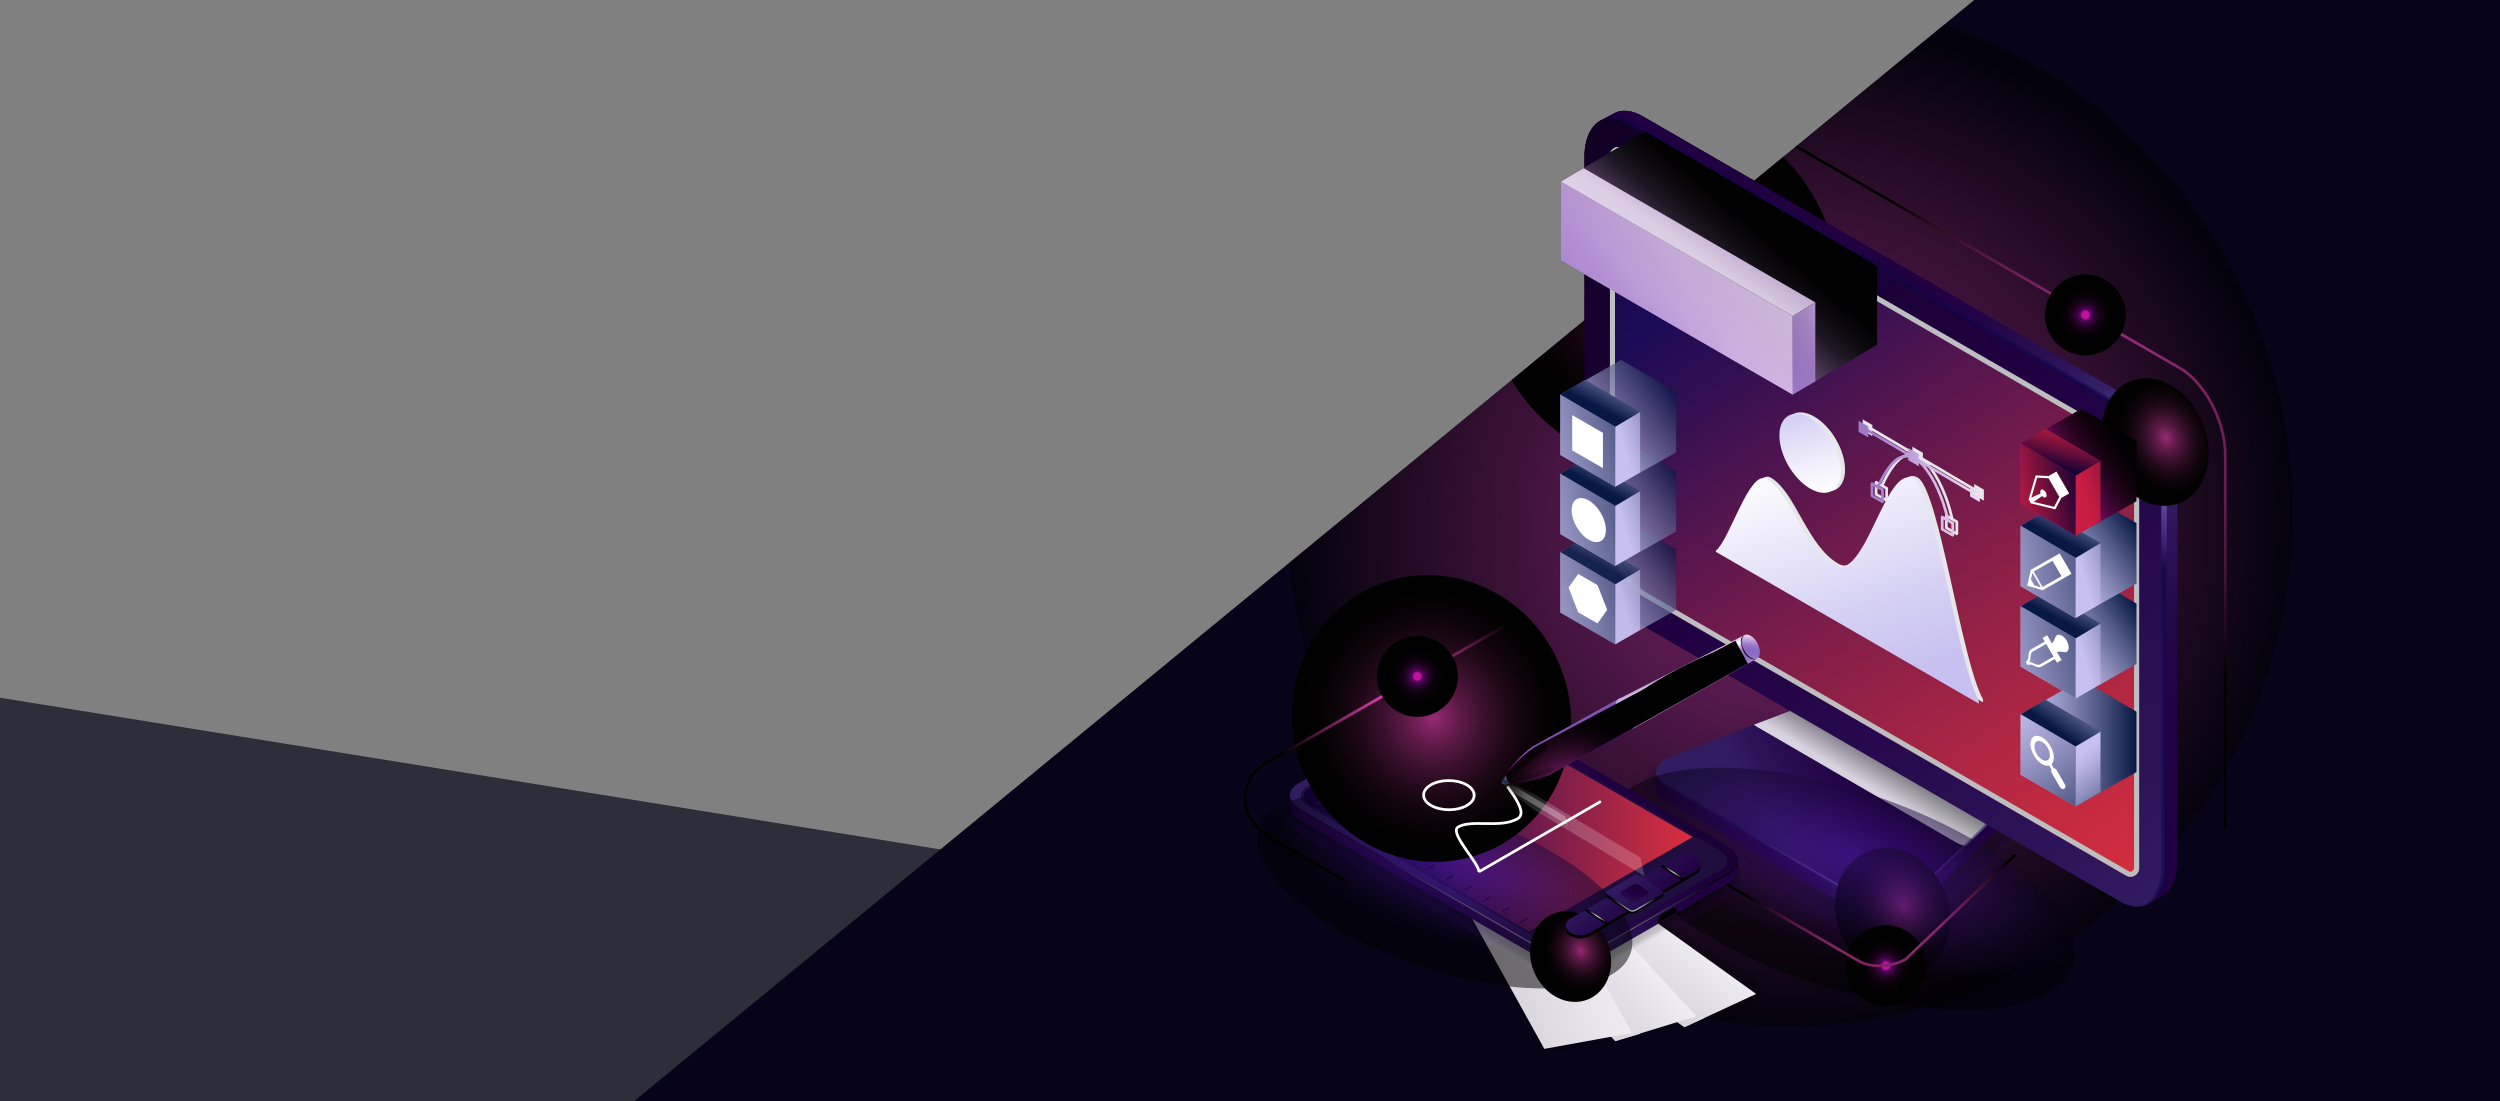 <?xml version="1.0" encoding="UTF-8"?>
<svg xmlns="http://www.w3.org/2000/svg" xmlns:xlink="http://www.w3.org/1999/xlink" viewBox="0 0 908.27 400">
  <rect x="0" y="0" width="908.27" height="400" fill="#808080" stroke="none"/>
  <defs>
    <style>
      .uuid-64b4dc5e-b2ed-4258-b3ab-af9495431d33 {
        fill: url(#uuid-9df1f330-8be2-42f8-af36-5c747c1a7bb4);
      }

      .uuid-64b4dc5e-b2ed-4258-b3ab-af9495431d33, .uuid-696f307d-3927-4612-bee2-07cd2c62ba70, .uuid-637e15f2-3689-4d79-b2ff-845260ac925a, .uuid-cd6ba832-e6f8-4c40-b53e-36dbff0c037b, .uuid-e5435305-45f5-444a-a50c-157a15655790, .uuid-bcfb031e-8ffa-4a13-96e6-a2d37928c18a, .uuid-3a2bd232-98e7-4d86-8876-c753506d7242, .uuid-acb0d4da-17e3-4ab0-b456-7c1aef8b206b, .uuid-cc573da2-d89d-462d-ba3a-d30b6d519290, .uuid-2195f58b-2b96-483d-8863-fb8aba91adfc, .uuid-b7cd2bad-b26f-49b4-82f5-0a54a6e644af, .uuid-e9910552-3cb3-4465-a2d5-688cbaa10744, .uuid-ff476165-57bf-49d7-bdb6-0af782407228, .uuid-e5321c5b-1844-45c6-a4da-7c60ac4b18d3, .uuid-cdb558c4-ed9c-4927-935c-4b55e8151a37, .uuid-f49ca0be-eab1-42fc-84de-911f33a2f028, .uuid-6026fb15-5ae2-429b-9ff6-19b42f349fd2, .uuid-ea67fa05-0d7b-47c4-ae1e-9c7694959e0f, .uuid-cc14a564-be43-42dc-a7fd-196133345708, .uuid-055d72d3-b431-40fc-95fa-2c7f0980118c, .uuid-a16617b4-4e85-4139-9327-645f34076dd4, .uuid-8353af6b-b4a6-4c3b-b110-179c612f4642, .uuid-08a039a6-fbaa-4206-ab4b-42ca2db558f5, .uuid-00fe2196-001e-4248-8fa3-831d65f71b90, .uuid-9a88fb8c-07ea-4061-bc54-30ac2bd82aab, .uuid-5f1c5925-1807-41d9-a806-faf2ec5c6966, .uuid-959ea704-f6ad-41e1-b44a-33c43a3748a3, .uuid-36be1d0a-d45c-4083-b495-77db614ab8df, .uuid-b3ebdbbb-991f-4527-8a17-e0157fb492fa, .uuid-64f64070-32bb-435d-8db9-5c95d40d7a47, .uuid-a6ff2d6f-4cc0-4d36-857b-97a026b50f14, .uuid-f8f5df51-3ef4-412c-9981-a32420237c28, .uuid-47e131cf-b4a4-447b-9ec3-5b5e7e83017d, .uuid-17f12fff-8787-4b52-b69e-d0f40b4e100b, .uuid-5a7178d6-e49a-453a-b8b7-16e492beb84f, .uuid-ef85fd88-c261-4d74-a2ca-6391f1f19f0b, .uuid-be4c5128-f8af-4729-bf7a-ca9391954975, .uuid-7a9029a0-7790-4d5c-9001-cf8deb207907, .uuid-7b6012ff-6ae0-4ac2-8afe-13c3e7a2fe61, .uuid-150036c8-5aee-4ee9-ad53-bac23c9af59b, .uuid-a3ec353c-28ae-4c09-87b9-42127e253619, .uuid-768eed14-6077-448e-a252-ffb49f925dad, .uuid-272cce5d-0f76-408c-a076-509c761000da, .uuid-b9fd1404-6281-4149-98d5-d6668d18a957, .uuid-fa44e50f-7237-416c-9a11-420bcb4fcb5d, .uuid-417a8f88-3ee0-42f9-9b2f-cc706dda1753, .uuid-411784bd-8229-4670-9550-85d85cca7c92, .uuid-bbe45d3c-9e4a-405c-b295-4d8c81e2da0d, .uuid-8bbddff0-953a-4f73-ad34-4004285baef5, .uuid-eeae87fd-b5b0-4f43-ab17-20ece73b93a4, .uuid-4537acff-478b-4fa8-a620-54a028e42da6, .uuid-3d324820-7417-43c8-83b5-8ccfbf8cc02a, .uuid-a0df993a-58a7-4857-b27d-dad45e57af93, .uuid-33f6858b-775c-437f-b1c3-b23b180f2e7d, .uuid-7b81aebb-bd5c-4d7b-836f-df7e3e5edc2f, .uuid-b0840229-733b-440e-88be-f2a0f281a49f, .uuid-6fba0b12-55dd-4b2a-b69f-59820f84b259, .uuid-844acff3-8b3d-4715-866f-dce2801c1689, .uuid-15997a15-3a34-4847-ae94-b97d79f0ccaf, .uuid-b5f59fd5-6183-4d1c-a426-5959b8ade3f0, .uuid-f8ee9993-61de-4630-8a36-7647f970c12f, .uuid-0c5c1c3a-346e-4b77-8d0a-4c799c2585d4, .uuid-49a99e38-d4bf-45f6-975a-f09189486c0a, .uuid-9935b54a-c34b-40b0-b98b-af850a835693, .uuid-ca99e845-4ebb-4aba-9232-761ff98ad620, .uuid-5b39b387-a99b-4312-b23a-e2d69c4f03fe, .uuid-e668936b-5341-4788-b26d-4b1208655ce0, .uuid-296a9756-6e5c-4a76-bfea-da9298f57ef8, .uuid-de3dc032-0d2d-4fd2-a879-2e039963e159, .uuid-1323e47d-d979-4844-8006-74b12a79ee6d, .uuid-33420fee-cff0-4e48-9504-4c46896a9e05, .uuid-08c535bd-636e-4242-a68f-c895d722e9bc, .uuid-9462d7f8-ee9a-4d3e-a245-a17aa1032d1f, .uuid-0e8f2eb6-ba4c-4e5b-b308-ebb8529b819c, .uuid-c7aef576-9d81-4ec2-8d7f-3fd01756d3df, .uuid-ae273f7f-6ea2-40bd-9737-e6661bb773f6, .uuid-68b6b63e-1a24-4e23-b246-9d6fdd2b2dd4, .uuid-7cb9d924-1c75-4918-b2c5-4e178a61f053, .uuid-65d70654-4c3e-4853-b9e3-aaa5fcc68c05, .uuid-d10b4152-25ed-4969-87ba-47e59cdaa5e9, .uuid-89e80c48-f676-4376-b81d-39421fd4829a, .uuid-8e50ac3d-0657-488d-b19a-b9464693d933, .uuid-e3d90652-c3c1-44b9-a7b9-ce72074c53eb, .uuid-100124d2-af40-46e6-9c6d-c19b4aa5fc8e, .uuid-3ad58b6a-a062-4dc1-b39c-7091005caa83, .uuid-72ce3eae-92cc-43e8-a009-9c9406580d44, .uuid-7e83ddfa-39ee-47b8-b869-0ff4a27f2401, .uuid-fb6103a0-8f49-470a-95ca-9a8a3ad1b976, .uuid-c8e61a2d-79a6-4c75-818b-ff075c46cc91, .uuid-45474ee7-75d1-4cbf-a495-5ab77463a50d, .uuid-1be35015-772d-4544-ac83-6e05a598f238, .uuid-ac17858d-1123-4a3c-8b82-0b4364f5f5af, .uuid-e4927f8c-b017-4acb-a128-4598a2d20506, .uuid-85726bb1-4e7b-4f09-b1cd-e981f241056d, .uuid-1e2f8ecd-383c-49b2-850b-e4d6fccab30d, .uuid-7548ffce-6332-452a-b83e-af40240a9254, .uuid-26de60fe-9701-4821-89e7-9a99f7cb689c, .uuid-a1d8294a-96be-41ed-9825-7622a9deb4f0, .uuid-e46311d0-9162-4344-9337-2ccf66571dfd, .uuid-e4fb1c7e-9d19-4c93-8eb3-71a378918235, .uuid-5426fc9c-f5d7-44c8-af4e-9cad955fd997, .uuid-09c18116-c883-4218-a6cd-f563aa09a0d4, .uuid-678bf3d8-9857-4beb-8a06-a20de0586a8a, .uuid-a2dc40a3-59ad-49a3-bbf3-b00e354a09d9, .uuid-ac2cf91f-b573-4b2c-9b7a-76c6ac482d39, .uuid-fc70489a-451e-4b3d-8556-4b5c1ef92c5b, .uuid-19c29b89-e4f8-4ca1-a76e-7dfaa813c87b, .uuid-f53aa9dc-543c-4d95-a38d-bb72b70a6e4b, .uuid-1f56c248-23be-49f4-acd3-d315564679a8, .uuid-fa961f34-2100-42df-aeef-cf289374ff8c {
        stroke-width: 0px;
      }

      .uuid-696f307d-3927-4612-bee2-07cd2c62ba70 {
        fill: url(#uuid-b2e6f3e3-6eda-44ee-abc5-857193820632);
      }

      .uuid-696f307d-3927-4612-bee2-07cd2c62ba70, .uuid-3a2bd232-98e7-4d86-8876-c753506d7242, .uuid-cc573da2-d89d-462d-ba3a-d30b6d519290, .uuid-ff476165-57bf-49d7-bdb6-0af782407228, .uuid-e5321c5b-1844-45c6-a4da-7c60ac4b18d3, .uuid-6026fb15-5ae2-429b-9ff6-19b42f349fd2, .uuid-a16617b4-4e85-4139-9327-645f34076dd4, .uuid-a6ff2d6f-4cc0-4d36-857b-97a026b50f14, .uuid-768eed14-6077-448e-a252-ffb49f925dad, .uuid-7b81aebb-bd5c-4d7b-836f-df7e3e5edc2f, .uuid-15997a15-3a34-4847-ae94-b97d79f0ccaf, .uuid-ae273f7f-6ea2-40bd-9737-e6661bb773f6, .uuid-8e50ac3d-0657-488d-b19a-b9464693d933, .uuid-85726bb1-4e7b-4f09-b1cd-e981f241056d, .uuid-ac2cf91f-b573-4b2c-9b7a-76c6ac482d39, .uuid-19c29b89-e4f8-4ca1-a76e-7dfaa813c87b, .uuid-fa961f34-2100-42df-aeef-cf289374ff8c {
        mix-blend-mode: color-dodge;
      }

      .uuid-637e15f2-3689-4d79-b2ff-845260ac925a {
        opacity: .55;
      }

      .uuid-cd6ba832-e6f8-4c40-b53e-36dbff0c037b {
        fill: url(#uuid-db4ec419-7db2-4f26-b582-51db4e4b12b2);
      }

      .uuid-cd6ba832-e6f8-4c40-b53e-36dbff0c037b, .uuid-bcfb031e-8ffa-4a13-96e6-a2d37928c18a, .uuid-2195f58b-2b96-483d-8863-fb8aba91adfc, .uuid-f49ca0be-eab1-42fc-84de-911f33a2f028, .uuid-8353af6b-b4a6-4c3b-b110-179c612f4642, .uuid-5f1c5925-1807-41d9-a806-faf2ec5c6966, .uuid-47e131cf-b4a4-447b-9ec3-5b5e7e83017d, .uuid-272cce5d-0f76-408c-a076-509c761000da, .uuid-fa44e50f-7237-416c-9a11-420bcb4fcb5d, .uuid-3d324820-7417-43c8-83b5-8ccfbf8cc02a, .uuid-9935b54a-c34b-40b0-b98b-af850a835693, .uuid-68b6b63e-1a24-4e23-b246-9d6fdd2b2dd4, .uuid-7cb9d924-1c75-4918-b2c5-4e178a61f053, .uuid-fb6103a0-8f49-470a-95ca-9a8a3ad1b976, .uuid-c8e61a2d-79a6-4c75-818b-ff075c46cc91, .uuid-e46311d0-9162-4344-9337-2ccf66571dfd, .uuid-a2dc40a3-59ad-49a3-bbf3-b00e354a09d9 {
        mix-blend-mode: screen;
      }

      .uuid-cd6ba832-e6f8-4c40-b53e-36dbff0c037b, .uuid-f524afda-dd0a-4e7b-9806-22c53422c77b, .uuid-e668936b-5341-4788-b26d-4b1208655ce0, .uuid-296a9756-6e5c-4a76-bfea-da9298f57ef8, .uuid-65d70654-4c3e-4853-b9e3-aaa5fcc68c05, .uuid-26de60fe-9701-4821-89e7-9a99f7cb689c {
        opacity: .2;
      }

      .uuid-e5435305-45f5-444a-a50c-157a15655790 {
        fill: url(#uuid-e54cb172-70f1-4b4c-9cbe-1d6972e4a88f);
      }

      .uuid-bcfb031e-8ffa-4a13-96e6-a2d37928c18a {
        fill: url(#uuid-f3243b6d-c04b-400b-bf6f-6baa4a4e0b3c);
      }

      .uuid-3a2bd232-98e7-4d86-8876-c753506d7242 {
        fill: url(#uuid-b6e6e771-b249-44b8-95df-ff92c372bf77);
      }

      .uuid-acb0d4da-17e3-4ab0-b456-7c1aef8b206b {
        opacity: .09;
      }

      .uuid-cc573da2-d89d-462d-ba3a-d30b6d519290 {
        fill: url(#uuid-3575b61c-3306-466e-83d1-93a66166c6a3);
      }

      .uuid-2195f58b-2b96-483d-8863-fb8aba91adfc {
        fill: url(#uuid-2d122533-eea2-4ebd-84ed-eda6199f71c3);
      }

      .uuid-2195f58b-2b96-483d-8863-fb8aba91adfc, .uuid-fa44e50f-7237-416c-9a11-420bcb4fcb5d, .uuid-c8e61a2d-79a6-4c75-818b-ff075c46cc91 {
        opacity: .7;
      }

      .uuid-b7cd2bad-b26f-49b4-82f5-0a54a6e644af {
        fill: url(#uuid-02d0d6a3-3fd5-47a5-b27f-7853c88eb446);
      }

      .uuid-e9910552-3cb3-4465-a2d5-688cbaa10744 {
        fill: url(#uuid-d66372ff-38c2-47bf-bd4c-908b92338c85);
      }

      .uuid-ff476165-57bf-49d7-bdb6-0af782407228 {
        fill: url(#uuid-f82417fc-37d2-4671-a947-5a5e6b8aa195);
      }

      .uuid-e5321c5b-1844-45c6-a4da-7c60ac4b18d3 {
        fill: url(#uuid-821a56f4-0c31-4c08-838a-1f128fd1400a);
      }

      .uuid-cdb558c4-ed9c-4927-935c-4b55e8151a37 {
        fill: url(#uuid-ffe315dc-83d0-4e7e-a941-b2e6fd05ce26);
      }

      .uuid-7bd8b080-7ef9-4efa-93a5-62c1494095ba {
        opacity: .9;
      }

      .uuid-f49ca0be-eab1-42fc-84de-911f33a2f028 {
        fill: url(#uuid-63f95c70-d0e2-419e-989d-c1951e40a8ba);
      }

      .uuid-6026fb15-5ae2-429b-9ff6-19b42f349fd2 {
        fill: url(#uuid-9d4fd22c-389b-4ff1-a01f-4d93af8008cf);
      }

      .uuid-ea67fa05-0d7b-47c4-ae1e-9c7694959e0f {
        fill: url(#uuid-2a3843c1-99da-4ebb-83c6-f5091d9422ee);
      }

      .uuid-cc14a564-be43-42dc-a7fd-196133345708 {
        fill: url(#uuid-a8e6076f-913a-4481-b8b0-9e9001bf2180);
      }

      .uuid-055d72d3-b431-40fc-95fa-2c7f0980118c {
        fill: url(#uuid-04430c70-e066-4431-ad9a-38a674a4c4c4);
      }

      .uuid-a16617b4-4e85-4139-9327-645f34076dd4 {
        fill: url(#uuid-10bdfafb-6dc0-4246-99d7-3f52bc1f530c);
      }

      .uuid-8353af6b-b4a6-4c3b-b110-179c612f4642 {
        fill: url(#uuid-88965759-5fdc-4c69-b95c-a2f9aff5d815);
      }

      .uuid-08a039a6-fbaa-4206-ab4b-42ca2db558f5 {
        fill: #939598;
      }

      .uuid-08a039a6-fbaa-4206-ab4b-42ca2db558f5, .uuid-f8f5df51-3ef4-412c-9981-a32420237c28, .uuid-be4c5128-f8af-4729-bf7a-ca9391954975, .uuid-45474ee7-75d1-4cbf-a495-5ab77463a50d, .uuid-1e2f8ecd-383c-49b2-850b-e4d6fccab30d, .uuid-7548ffce-6332-452a-b83e-af40240a9254, .uuid-26de60fe-9701-4821-89e7-9a99f7cb689c, .uuid-e4fb1c7e-9d19-4c93-8eb3-71a378918235 {
        mix-blend-mode: multiply;
      }

      .uuid-00fe2196-001e-4248-8fa3-831d65f71b90 {
        fill: url(#uuid-ab633f62-3702-4196-87eb-74fbde5b1c4b);
      }

      .uuid-b59e9c19-fb03-408a-a3ba-a801b2a32f13 {
        isolation: isolate;
      }

      .uuid-9a88fb8c-07ea-4061-bc54-30ac2bd82aab {
        fill: url(#uuid-6ba8cf53-6a41-4b33-9b72-07a409024e4d);
      }

      .uuid-5f1c5925-1807-41d9-a806-faf2ec5c6966 {
        fill: url(#uuid-9ce44110-652d-433b-9c27-c1d004245c31);
      }

      .uuid-36be1d0a-d45c-4083-b495-77db614ab8df {
        fill: url(#uuid-ddce8a55-fe7f-4bfe-8a8c-d6ac682b5f00);
      }

      .uuid-b3ebdbbb-991f-4527-8a17-e0157fb492fa {
        fill: url(#uuid-fc941160-e89a-4a86-89bf-2780c5680efb);
      }

      .uuid-64f64070-32bb-435d-8db9-5c95d40d7a47 {
        fill: url(#uuid-f4f4a9f2-852f-45a5-9849-5731cdfbb641);
      }

      .uuid-a6ff2d6f-4cc0-4d36-857b-97a026b50f14 {
        fill: url(#uuid-2cfc9496-0037-436c-9686-adbc1fb943dd);
      }

      .uuid-f8f5df51-3ef4-412c-9981-a32420237c28 {
        fill: url(#uuid-a924a565-8ebe-4f51-b217-a20992634c92);
      }

      .uuid-47e131cf-b4a4-447b-9ec3-5b5e7e83017d {
        fill: #58595b;
      }

      .uuid-17f12fff-8787-4b52-b69e-d0f40b4e100b {
        fill: url(#uuid-2f1ec4eb-9ef3-4544-9f87-8673a24e3aac);
      }

      .uuid-5a7178d6-e49a-453a-b8b7-16e492beb84f {
        fill: url(#uuid-55a01bc3-3a37-4532-bcc6-e35ceef75f30);
      }

      .uuid-ef85fd88-c261-4d74-a2ca-6391f1f19f0b {
        opacity: .73;
      }

      .uuid-be4c5128-f8af-4729-bf7a-ca9391954975 {
        fill: url(#uuid-430fc645-3e48-47b8-8144-67e376b5c35c);
        opacity: .3;
      }

      .uuid-7a9029a0-7790-4d5c-9001-cf8deb207907 {
        fill: #1a1828;
        opacity: .8;
      }

      .uuid-7b6012ff-6ae0-4ac2-8afe-13c3e7a2fe61 {
        opacity: .18;
      }

      .uuid-150036c8-5aee-4ee9-ad53-bac23c9af59b {
        opacity: .45;
      }

      .uuid-a3ec353c-28ae-4c09-87b9-42127e253619 {
        fill: url(#uuid-5a0b2ad0-743f-4c68-9d61-1b1bdec51315);
      }

      .uuid-768eed14-6077-448e-a252-ffb49f925dad {
        fill: url(#uuid-f65d2dff-788d-46b0-89ce-94a62ee05ddb);
      }

      .uuid-272cce5d-0f76-408c-a076-509c761000da {
        fill: url(#uuid-37c5efa2-2e24-4879-ba34-5471cfd180bd);
      }

      .uuid-b9fd1404-6281-4149-98d5-d6668d18a957 {
        fill: #070419;
      }

      .uuid-fa44e50f-7237-416c-9a11-420bcb4fcb5d {
        fill: url(#uuid-b3ec1c2b-e3f2-47f6-9577-af312099ec93);
      }

      .uuid-417a8f88-3ee0-42f9-9b2f-cc706dda1753 {
        opacity: .27;
      }

      .uuid-411784bd-8229-4670-9550-85d85cca7c92 {
        fill: url(#uuid-ec4d9d11-9218-492e-ad45-4ec313138ec7);
      }

      .uuid-bbe45d3c-9e4a-405c-b295-4d8c81e2da0d {
        fill: url(#uuid-d488e73e-be48-4a76-9221-9121a5bf08f8);
      }

      .uuid-8bbddff0-953a-4f73-ad34-4004285baef5 {
        fill: url(#uuid-1b999567-14a1-489c-ab12-b0a463d61d7b);
      }

      .uuid-eeae87fd-b5b0-4f43-ab17-20ece73b93a4 {
        fill: #fff;
      }

      .uuid-4537acff-478b-4fa8-a620-54a028e42da6 {
        fill: url(#uuid-4127e4f6-5294-4f14-9ebb-ed11bb8a6743);
      }

      .uuid-3d324820-7417-43c8-83b5-8ccfbf8cc02a {
        fill: url(#uuid-83f1d18e-285d-4b49-9d7d-86f7c56147b5);
      }

      .uuid-a0df993a-58a7-4857-b27d-dad45e57af93 {
        fill: url(#uuid-077252da-a53e-48f9-97f5-879ed90d528b);
      }

      .uuid-33f6858b-775c-437f-b1c3-b23b180f2e7d {
        fill: url(#uuid-8a169274-fbe6-446b-8696-64268323646e);
      }

      .uuid-7b81aebb-bd5c-4d7b-836f-df7e3e5edc2f {
        fill: url(#uuid-a9db4880-93cd-4246-864b-2a9490683f1e);
      }

      .uuid-b0840229-733b-440e-88be-f2a0f281a49f {
        fill: url(#uuid-c4b93e46-8bee-483f-b1c2-adc16530c65b);
      }

      .uuid-6fba0b12-55dd-4b2a-b69f-59820f84b259 {
        opacity: .91;
      }

      .uuid-844acff3-8b3d-4715-866f-dce2801c1689 {
        fill: url(#uuid-a1e57533-d4d6-45db-9544-5c63fb8435b4);
      }

      .uuid-15997a15-3a34-4847-ae94-b97d79f0ccaf {
        fill: url(#uuid-6cf53925-ca7c-4ea5-ae7a-1a32a54e9550);
      }

      .uuid-15997a15-3a34-4847-ae94-b97d79f0ccaf, .uuid-7cb9d924-1c75-4918-b2c5-4e178a61f053, .uuid-8e50ac3d-0657-488d-b19a-b9464693d933, .uuid-85726bb1-4e7b-4f09-b1cd-e981f241056d {
        opacity: .5;
      }

      .uuid-b5f59fd5-6183-4d1c-a426-5959b8ade3f0 {
        opacity: .36;
      }

      .uuid-f8ee9993-61de-4630-8a36-7647f970c12f {
        fill: url(#uuid-46e0dcf0-8878-4b54-84c9-98186abd423b);
      }

      .uuid-0c5c1c3a-346e-4b77-8d0a-4c799c2585d4 {
        fill: url(#uuid-14429ba0-f689-4216-952c-df574a710d0e);
      }

      .uuid-49a99e38-d4bf-45f6-975a-f09189486c0a {
        fill: url(#uuid-ebfd5891-606a-4460-a8f3-dde440a3201c);
      }

      .uuid-9935b54a-c34b-40b0-b98b-af850a835693 {
        fill: url(#uuid-62ddcfc7-771f-407e-8bc3-12497f0ef35b);
      }

      .uuid-9935b54a-c34b-40b0-b98b-af850a835693, .uuid-e46311d0-9162-4344-9337-2ccf66571dfd {
        opacity: .6;
      }

      .uuid-ca99e845-4ebb-4aba-9232-761ff98ad620 {
        fill: url(#uuid-22301368-7c97-4f02-b870-8ed7dc05280a);
      }

      .uuid-5b39b387-a99b-4312-b23a-e2d69c4f03fe {
        fill: #25054d;
      }

      .uuid-e668936b-5341-4788-b26d-4b1208655ce0 {
        fill: url(#uuid-b9c3292d-cc2d-4077-8547-8ed93a053790);
      }

      .uuid-296a9756-6e5c-4a76-bfea-da9298f57ef8 {
        fill: url(#uuid-bc0dab87-0f97-4911-be44-e43ec1944971);
      }

      .uuid-de3dc032-0d2d-4fd2-a879-2e039963e159 {
        fill: url(#uuid-e8866e61-9938-4706-b50a-de269bb7af07);
      }

      .uuid-1323e47d-d979-4844-8006-74b12a79ee6d {
        fill: url(#uuid-a2424c84-8a75-4999-b498-ffcb24f74221);
      }

      .uuid-33420fee-cff0-4e48-9504-4c46896a9e05 {
        fill: url(#uuid-f83c8a30-edaf-45f7-8e3b-1ec360e2627e);
      }

      .uuid-08c535bd-636e-4242-a68f-c895d722e9bc {
        fill: url(#uuid-57e2b567-e6cd-4cd8-979e-2f2f230bc657);
      }

      .uuid-9462d7f8-ee9a-4d3e-a245-a17aa1032d1f {
        fill: url(#uuid-496c3e4c-c556-483e-8d5c-e04fb2632a49);
      }

      .uuid-0e8f2eb6-ba4c-4e5b-b308-ebb8529b819c {
        fill: url(#uuid-7132d4d5-e4ac-4533-99e9-fbc167bf938f);
      }

      .uuid-c7aef576-9d81-4ec2-8d7f-3fd01756d3df {
        fill: url(#uuid-40a69845-5d7f-4ed8-b29b-cd5b4d529a22);
      }

      .uuid-ae273f7f-6ea2-40bd-9737-e6661bb773f6 {
        fill: url(#uuid-20837b99-1265-4edd-836f-76e4d6d39792);
      }

      .uuid-68b6b63e-1a24-4e23-b246-9d6fdd2b2dd4 {
        fill: url(#uuid-89e3178c-9861-4f09-adbf-fcc29e2f7418);
      }

      .uuid-7cb9d924-1c75-4918-b2c5-4e178a61f053 {
        fill: url(#uuid-8d5902fc-e9c1-4418-88ae-cacec66d2302);
      }

      .uuid-65d70654-4c3e-4853-b9e3-aaa5fcc68c05 {
        fill: url(#uuid-d3701609-8740-4cde-b99e-b9b7e245d038);
      }

      .uuid-d10b4152-25ed-4969-87ba-47e59cdaa5e9 {
        fill: url(#uuid-64027b3e-1167-4af5-bf51-1e69fc124075);
      }

      .uuid-89e80c48-f676-4376-b81d-39421fd4829a {
        fill: url(#uuid-18644f07-b7a0-494d-a484-81b6501d0151);
      }

      .uuid-8e50ac3d-0657-488d-b19a-b9464693d933 {
        fill: url(#uuid-6c30d300-f5e7-49b8-83ce-84367041d267);
      }

      .uuid-e3d90652-c3c1-44b9-a7b9-ce72074c53eb {
        fill: url(#uuid-1ff48199-113e-4943-8ccb-01afef35630e);
      }

      .uuid-100124d2-af40-46e6-9c6d-c19b4aa5fc8e {
        fill: url(#uuid-73e8ed00-5efb-4afd-889f-0eb51bcfb275);
      }

      .uuid-3ad58b6a-a062-4dc1-b39c-7091005caa83 {
        fill: url(#uuid-e2a6796b-06e8-487a-8cd3-2da7f5d1a0be);
      }

      .uuid-72ce3eae-92cc-43e8-a009-9c9406580d44 {
        fill: #1f0d3d;
      }

      .uuid-7e83ddfa-39ee-47b8-b869-0ff4a27f2401 {
        opacity: 0;
      }

      .uuid-fb6103a0-8f49-470a-95ca-9a8a3ad1b976 {
        fill: url(#uuid-6d97e504-5b9b-4b4b-b095-1eef9d3ca35b);
      }

      .uuid-c8e61a2d-79a6-4c75-818b-ff075c46cc91 {
        fill: url(#uuid-9a53fe4d-5745-4894-ae5a-cb9fea77fe84);
      }

      .uuid-45474ee7-75d1-4cbf-a495-5ab77463a50d {
        fill: #bcbec0;
      }

      .uuid-1be35015-772d-4544-ac83-6e05a598f238 {
        fill: url(#uuid-3aefc14e-9d0c-4875-9d41-4abfc7d45b05);
      }

      .uuid-ac17858d-1123-4a3c-8b82-0b4364f5f5af {
        fill: url(#uuid-000da5ef-1fed-45eb-87ab-a33ea6195899);
      }

      .uuid-e4927f8c-b017-4acb-a128-4598a2d20506 {
        fill: url(#uuid-a5bfa37d-3c2a-466e-8de2-25924eba2c1b);
      }

      .uuid-85726bb1-4e7b-4f09-b1cd-e981f241056d {
        fill: url(#uuid-ab0e305b-7689-47c3-9bac-f7966afd0278);
      }

      .uuid-1e2f8ecd-383c-49b2-850b-e4d6fccab30d {
        fill: url(#uuid-ef5b3f32-0837-4f56-89d0-cde41ff45595);
        opacity: .82;
      }

      .uuid-7548ffce-6332-452a-b83e-af40240a9254 {
        fill: #e6e7e8;
      }

      .uuid-26de60fe-9701-4821-89e7-9a99f7cb689c {
        fill: url(#uuid-36abb58c-7bfe-4d56-a7c2-02cb9e6aeb2c);
      }

      .uuid-a1d8294a-96be-41ed-9825-7622a9deb4f0 {
        fill: url(#uuid-262a4571-11fd-4ee9-91c1-590e5b89ee8e);
      }

      .uuid-e46311d0-9162-4344-9337-2ccf66571dfd {
        fill: url(#uuid-e4edf319-63a5-41f3-885a-c827dc31efd3);
      }

      .uuid-e4fb1c7e-9d19-4c93-8eb3-71a378918235 {
        fill: url(#uuid-e575d468-2eb6-464e-9cdd-6a272eda5ffc);
      }

      .uuid-5426fc9c-f5d7-44c8-af4e-9cad955fd997 {
        opacity: .64;
      }

      .uuid-09c18116-c883-4218-a6cd-f563aa09a0d4 {
        fill: url(#uuid-35e02743-b4d4-4727-9561-417c6f78c5e0);
      }

      .uuid-678bf3d8-9857-4beb-8a06-a20de0586a8a {
        opacity: .82;
      }

      .uuid-a2dc40a3-59ad-49a3-bbf3-b00e354a09d9 {
        fill: url(#uuid-093f01ec-24bc-4bfe-9d82-f8feb71a73cd);
      }

      .uuid-ac2cf91f-b573-4b2c-9b7a-76c6ac482d39 {
        fill: url(#uuid-f71727cb-ef74-4898-875e-73d601ee24db);
      }

      .uuid-fc70489a-451e-4b3d-8556-4b5c1ef92c5b {
        fill: url(#uuid-f8141556-ca0c-4b82-947d-653e6329231d);
      }

      .uuid-19c29b89-e4f8-4ca1-a76e-7dfaa813c87b {
        fill: url(#uuid-3ba78635-085f-4511-9298-13526c8f790c);
      }

      .uuid-f53aa9dc-543c-4d95-a38d-bb72b70a6e4b {
        fill: url(#uuid-37464beb-61f5-4f91-bec7-19d68b0f0363);
      }

      .uuid-1f56c248-23be-49f4-acd3-d315564679a8 {
        fill: url(#uuid-177515b5-a3ac-499b-a9eb-36cbf101c58d);
      }

      .uuid-fa961f34-2100-42df-aeef-cf289374ff8c {
        fill: url(#uuid-9c0c60dd-b661-4037-81ca-8220727ab41e);
      }
    </style>
    <radialGradient id="uuid-6c30d300-f5e7-49b8-83ce-84367041d267" cx="650.7" cy="190.91" fx="650.7" fy="190.91" r="182.09" gradientUnits="userSpaceOnUse">
      <stop offset="0" stop-color="#fa45c1"/>
      <stop offset=".21" stop-color="#cb389d"/>
      <stop offset=".67" stop-color="#571843"/>
      <stop offset="1" stop-color="#000"/>
    </radialGradient>
    <radialGradient id="uuid-2cfc9496-0037-436c-9686-adbc1fb943dd" cx="747.07" cy="159.34" fx="747.07" fy="159.34" r="105.71" xlink:href="#uuid-6c30d300-f5e7-49b8-83ce-84367041d267"/>
    <radialGradient id="uuid-821a56f4-0c31-4c08-838a-1f128fd1400a" cx="608.64" cy="105.32" fx="608.64" fy="105.32" r="62.37" gradientUnits="userSpaceOnUse">
      <stop offset="0" stop-color="#972a74"/>
      <stop offset=".04" stop-color="#8a266a"/>
      <stop offset=".19" stop-color="#601a49"/>
      <stop offset=".35" stop-color="#3d112f"/>
      <stop offset=".51" stop-color="#22091a"/>
      <stop offset=".67" stop-color="#0f040b"/>
      <stop offset=".83" stop-color="#030102"/>
      <stop offset="1" stop-color="#000"/>
    </radialGradient>
    <linearGradient id="uuid-d3701609-8740-4cde-b99e-b9b7e245d038" x1="606.98" y1="316.07" x2="750.77" y2="316.07" gradientUnits="userSpaceOnUse">
      <stop offset=".06" stop-color="#200041"/>
      <stop offset=".26" stop-color="#210143"/>
      <stop offset=".36" stop-color="#25084a"/>
      <stop offset=".43" stop-color="#2c1357"/>
      <stop offset=".47" stop-color="#311b61"/>
      <stop offset=".48" stop-color="#351f65"/>
      <stop offset=".5" stop-color="#422c72"/>
      <stop offset=".51" stop-color="#574188"/>
      <stop offset=".52" stop-color="#755fa6"/>
      <stop offset=".53" stop-color="#8770b8"/>
      <stop offset=".54" stop-color="#7d66ae"/>
      <stop offset=".56" stop-color="#5c458c"/>
      <stop offset=".59" stop-color="#442e74"/>
      <stop offset=".61" stop-color="#351f66"/>
      <stop offset=".63" stop-color="#311b61"/>
      <stop offset=".67" stop-color="#2a1054"/>
      <stop offset=".75" stop-color="#220446"/>
      <stop offset=".81" stop-color="#200041"/>
      <stop offset="1" stop-color="#200041"/>
    </linearGradient>
    <linearGradient id="uuid-ab633f62-3702-4196-87eb-74fbde5b1c4b" x1="606.98" y1="294.15" x2="750.77" y2="294.15" xlink:href="#uuid-d3701609-8740-4cde-b99e-b9b7e245d038"/>
    <linearGradient id="uuid-4127e4f6-5294-4f14-9ebb-ed11bb8a6743" x1="645.45" y1="303.39" x2="710.64" y2="267.33" gradientUnits="userSpaceOnUse">
      <stop offset="0" stop-color="#311b61"/>
      <stop offset=".2" stop-color="#290e52"/>
      <stop offset=".49" stop-color="#200041"/>
      <stop offset="1" stop-color="#0f001f"/>
    </linearGradient>
    <linearGradient id="uuid-ef5b3f32-0837-4f56-89d0-cde41ff45595" x1="680.02" y1="286.35" x2="692.82" y2="264.89" gradientUnits="userSpaceOnUse">
      <stop offset="0" stop-color="#fff"/>
      <stop offset="1" stop-color="#000"/>
    </linearGradient>
    <radialGradient id="uuid-62ddcfc7-771f-407e-8bc3-12497f0ef35b" cx="680.45" cy="315.5" fx="680.45" fy="315.5" r="51.16" gradientUnits="userSpaceOnUse">
      <stop offset="0" stop-color="#af8afc"/>
      <stop offset="1" stop-color="#10054d"/>
    </radialGradient>
    <radialGradient id="uuid-b6e6e771-b249-44b8-95df-ff92c372bf77" cx="2366.83" cy="195.69" fx="2366.83" fy="195.69" r="35.94" gradientTransform="translate(-656.84 201.52) scale(.57 .66)" xlink:href="#uuid-821a56f4-0c31-4c08-838a-1f128fd1400a"/>
    <radialGradient id="uuid-ab0e305b-7689-47c3-9bac-f7966afd0278" cx="-1080.76" cy="-5913.76" fx="-1080.76" fy="-5913.76" r="81.65" gradientTransform="translate(-1920.74 1491.08) rotate(90) scale(1.08 .44)" gradientUnits="userSpaceOnUse">
      <stop offset="0" stop-color="#4f18ad"/>
      <stop offset=".29" stop-color="#39117e"/>
      <stop offset=".94" stop-color="#04010a"/>
      <stop offset="1" stop-color="#000"/>
    </radialGradient>
    <linearGradient id="uuid-d488e73e-be48-4a76-9221-9121a5bf08f8" x1="784.02" y1="328.57" x2="563.97" y2="24.07" gradientUnits="userSpaceOnUse">
      <stop offset="0" stop-color="#311b61"/>
      <stop offset=".2" stop-color="#290e52"/>
      <stop offset=".49" stop-color="#200041"/>
      <stop offset="1" stop-color="#0f001f"/>
    </linearGradient>
    <linearGradient id="uuid-22301368-7c97-4f02-b870-8ed7dc05280a" x1="593.73" y1="54.4" x2="780.95" y2="335.92" gradientUnits="userSpaceOnUse">
      <stop offset=".02" stop-color="#0e0033"/>
      <stop offset=".07" stop-color="#150545"/>
      <stop offset=".12" stop-color="#1a0951"/>
      <stop offset=".17" stop-color="#1c0b56"/>
      <stop offset=".24" stop-color="#2d0e53"/>
      <stop offset=".51" stop-color="#771c4a"/>
      <stop offset=".74" stop-color="#ad2643"/>
      <stop offset=".91" stop-color="#ce2c3f"/>
      <stop offset="1" stop-color="#db2f3e"/>
    </linearGradient>
    <linearGradient id="uuid-9df1f330-8be2-42f8-af36-5c747c1a7bb4" x1="830.78" y1="335.18" x2="657.57" y2="58.43" xlink:href="#uuid-d3701609-8740-4cde-b99e-b9b7e245d038"/>
    <radialGradient id="uuid-e4edf319-63a5-41f3-885a-c827dc31efd3" cx="781.64" cy="177.57" fx="781.64" fy="177.57" r="29.48" xlink:href="#uuid-62ddcfc7-771f-407e-8bc3-12497f0ef35b"/>
    <radialGradient id="uuid-3ba78635-085f-4511-9298-13526c8f790c" cx="2635.72" cy="13.36" fx="2635.72" fy="13.36" r="35.94" gradientTransform="translate(-583.43 151.82) scale(.52 .66)" xlink:href="#uuid-821a56f4-0c31-4c08-838a-1f128fd1400a"/>
    <radialGradient id="uuid-88965759-5fdc-4c69-b95c-a2f9aff5d815" cx="757.63" cy="114.41" fx="757.63" fy="114.41" r="14.7" gradientTransform="translate(671.41 -646.94) rotate(74.95)" gradientUnits="userSpaceOnUse">
      <stop offset=".09" stop-color="#c211a1"/>
      <stop offset=".09" stop-color="#b8109b"/>
      <stop offset=".13" stop-color="#5b0663"/>
      <stop offset=".15" stop-color="#500557"/>
      <stop offset=".21" stop-color="#37033c"/>
      <stop offset=".29" stop-color="#230226"/>
      <stop offset=".37" stop-color="#130114"/>
      <stop offset=".48" stop-color="#080008"/>
      <stop offset=".62" stop-color="#010001"/>
      <stop offset="1" stop-color="#000"/>
    </radialGradient>
    <radialGradient id="uuid-f3243b6d-c04b-400b-bf6f-6baa4a4e0b3c" cx="685.13" cy="350.84" fx="685.13" fy="350.84" r="14.7" gradientTransform="translate(868.06 -396.85) rotate(76.63)" xlink:href="#uuid-88965759-5fdc-4c69-b95c-a2f9aff5d815"/>
    <radialGradient id="uuid-10bdfafb-6dc0-4246-99d7-3f52bc1f530c" cx="683.26" cy="326.42" fx="683.26" fy="326.42" r="48.53" xlink:href="#uuid-6c30d300-f5e7-49b8-83ce-84367041d267"/>
    <linearGradient id="uuid-2d122533-eea2-4ebd-84ed-eda6199f71c3" x1="578.31" y1="217.56" x2="607.5" y2="197.86" gradientUnits="userSpaceOnUse">
      <stop offset=".04" stop-color="#c7c0f0"/>
      <stop offset=".15" stop-color="#b7b2e2"/>
      <stop offset=".38" stop-color="#8f8fbd"/>
      <stop offset=".69" stop-color="#4e5683"/>
      <stop offset="1" stop-color="#071844"/>
    </linearGradient>
    <linearGradient id="uuid-1ff48199-113e-4943-8ccb-01afef35630e" x1="589.04" y1="221.15" x2="619.33" y2="212.08" xlink:href="#uuid-2d122533-eea2-4ebd-84ed-eda6199f71c3"/>
    <linearGradient id="uuid-18644f07-b7a0-494d-a484-81b6501d0151" x1="542.9" y1="224.92" x2="612.29" y2="209.37" xlink:href="#uuid-2d122533-eea2-4ebd-84ed-eda6199f71c3"/>
    <linearGradient id="uuid-1b999567-14a1-489c-ab12-b0a463d61d7b" x1="591.46" y1="184.5" x2="580.59" y2="205.2" xlink:href="#uuid-2d122533-eea2-4ebd-84ed-eda6199f71c3"/>
    <linearGradient id="uuid-9a53fe4d-5745-4894-ae5a-cb9fea77fe84" x1="578.31" y1="189.08" x2="607.5" y2="169.37" xlink:href="#uuid-2d122533-eea2-4ebd-84ed-eda6199f71c3"/>
    <linearGradient id="uuid-46e0dcf0-8878-4b54-84c9-98186abd423b" x1="589.04" y1="192.66" x2="619.33" y2="183.59" xlink:href="#uuid-2d122533-eea2-4ebd-84ed-eda6199f71c3"/>
    <linearGradient id="uuid-177515b5-a3ac-499b-a9eb-36cbf101c58d" x1="542.9" y1="196.44" x2="612.29" y2="180.88" xlink:href="#uuid-2d122533-eea2-4ebd-84ed-eda6199f71c3"/>
    <linearGradient id="uuid-f8141556-ca0c-4b82-947d-653e6329231d" x1="591.46" y1="156.02" x2="580.59" y2="176.72" xlink:href="#uuid-2d122533-eea2-4ebd-84ed-eda6199f71c3"/>
    <linearGradient id="uuid-b3ec1c2b-e3f2-47f6-9577-af312099ec93" x1="578.31" y1="160.33" x2="607.5" y2="140.62" xlink:href="#uuid-2d122533-eea2-4ebd-84ed-eda6199f71c3"/>
    <linearGradient id="uuid-14429ba0-f689-4216-952c-df574a710d0e" x1="589.04" y1="163.91" x2="619.33" y2="154.84" xlink:href="#uuid-2d122533-eea2-4ebd-84ed-eda6199f71c3"/>
    <linearGradient id="uuid-e2a6796b-06e8-487a-8cd3-2da7f5d1a0be" x1="542.9" y1="167.69" x2="612.29" y2="152.13" xlink:href="#uuid-2d122533-eea2-4ebd-84ed-eda6199f71c3"/>
    <linearGradient id="uuid-a2424c84-8a75-4999-b498-ffcb24f74221" x1="591.46" y1="127.27" x2="580.59" y2="147.97" xlink:href="#uuid-2d122533-eea2-4ebd-84ed-eda6199f71c3"/>
    <linearGradient id="uuid-83f1d18e-285d-4b49-9d7d-86f7c56147b5" x1="734.13" y1="269.93" x2="776.2" y2="269.93" xlink:href="#uuid-2d122533-eea2-4ebd-84ed-eda6199f71c3"/>
    <linearGradient id="uuid-a5bfa37d-3c2a-466e-8de2-25924eba2c1b" x1="754.3" y1="274.06" x2="775.93" y2="300.87" xlink:href="#uuid-2d122533-eea2-4ebd-84ed-eda6199f71c3"/>
    <linearGradient id="uuid-64027b3e-1167-4af5-bf51-1e69fc124075" x1="728.18" y1="254.75" x2="769.22" y2="310.31" xlink:href="#uuid-2d122533-eea2-4ebd-84ed-eda6199f71c3"/>
    <linearGradient id="uuid-57e2b567-e6cd-4cd8-979e-2f2f230bc657" x1="761.93" y1="243.26" x2="746.97" y2="265.03" xlink:href="#uuid-2d122533-eea2-4ebd-84ed-eda6199f71c3"/>
    <linearGradient id="uuid-6d97e504-5b9b-4b4b-b095-1eef9d3ca35b" x1="745.56" y1="237.23" x2="774.75" y2="217.52" xlink:href="#uuid-2d122533-eea2-4ebd-84ed-eda6199f71c3"/>
    <linearGradient id="uuid-40a69845-5d7f-4ed8-b29b-cd5b4d529a22" x1="756.29" y1="240.81" x2="786.58" y2="231.74" xlink:href="#uuid-2d122533-eea2-4ebd-84ed-eda6199f71c3"/>
    <linearGradient id="uuid-ec4d9d11-9218-492e-ad45-4ec313138ec7" x1="710.15" y1="244.59" x2="779.54" y2="229.03" xlink:href="#uuid-2d122533-eea2-4ebd-84ed-eda6199f71c3"/>
    <linearGradient id="uuid-6ba8cf53-6a41-4b33-9b72-07a409024e4d" x1="758.71" y1="204.17" x2="747.84" y2="224.87" xlink:href="#uuid-2d122533-eea2-4ebd-84ed-eda6199f71c3"/>
    <linearGradient id="uuid-093f01ec-24bc-4bfe-9d82-f8feb71a73cd" x1="745.56" y1="208" x2="774.75" y2="188.3" xlink:href="#uuid-2d122533-eea2-4ebd-84ed-eda6199f71c3"/>
    <linearGradient id="uuid-02d0d6a3-3fd5-47a5-b27f-7853c88eb446" x1="756.29" y1="211.59" x2="786.58" y2="202.52" xlink:href="#uuid-2d122533-eea2-4ebd-84ed-eda6199f71c3"/>
    <linearGradient id="uuid-2f1ec4eb-9ef3-4544-9f87-8673a24e3aac" x1="710.15" y1="215.36" x2="779.54" y2="199.81" xlink:href="#uuid-2d122533-eea2-4ebd-84ed-eda6199f71c3"/>
    <linearGradient id="uuid-000da5ef-1fed-45eb-87ab-a33ea6195899" x1="758.71" y1="174.94" x2="747.84" y2="195.64" xlink:href="#uuid-2d122533-eea2-4ebd-84ed-eda6199f71c3"/>
    <linearGradient id="uuid-63f95c70-d0e2-419e-989d-c1951e40a8ba" x1="745.56" y1="178.08" x2="774.75" y2="158.37" gradientUnits="userSpaceOnUse">
      <stop offset="0" stop-color="#c211a1"/>
      <stop offset=".01" stop-color="#bc109c"/>
      <stop offset=".15" stop-color="#8b0c73"/>
      <stop offset=".29" stop-color="#60084f"/>
      <stop offset=".42" stop-color="#3d0533"/>
      <stop offset=".56" stop-color="#22031c"/>
      <stop offset=".7" stop-color="#0f010c"/>
      <stop offset=".85" stop-color="#030003"/>
      <stop offset="1" stop-color="#000"/>
    </linearGradient>
    <linearGradient id="uuid-8a169274-fbe6-446b-8696-64268323646e" x1="756.29" y1="181.66" x2="786.58" y2="172.59" gradientUnits="userSpaceOnUse">
      <stop offset=".04" stop-color="#ca1d43"/>
      <stop offset=".15" stop-color="#ba1a41"/>
      <stop offset=".38" stop-color="#92143e"/>
      <stop offset=".7" stop-color="#510a38"/>
      <stop offset="1" stop-color="#0e0033"/>
    </linearGradient>
    <linearGradient id="uuid-077252da-a53e-48f9-97f5-879ed90d528b" x1="710.15" y1="185.44" x2="779.54" y2="169.88" gradientUnits="userSpaceOnUse">
      <stop offset=".29" stop-color="#ca1d43"/>
      <stop offset=".33" stop-color="#b71a41"/>
      <stop offset=".58" stop-color="#3e0737"/>
      <stop offset=".69" stop-color="#0e0033"/>
    </linearGradient>
    <linearGradient id="uuid-f4f4a9f2-852f-45a5-9849-5731cdfbb641" x1="752.88" y1="147.71" x2="747.05" y2="170.35" gradientUnits="userSpaceOnUse">
      <stop offset=".28" stop-color="#ca1d43"/>
      <stop offset=".37" stop-color="#ba1a41"/>
      <stop offset=".54" stop-color="#92143e"/>
      <stop offset=".78" stop-color="#510a38"/>
      <stop offset="1" stop-color="#0e0033"/>
    </linearGradient>
    <linearGradient id="uuid-55a01bc3-3a37-4532-bcc6-e35ceef75f30" x1="-4495.27" y1="1754.74" x2="-4492.16" y2="1729.04" gradientTransform="translate(6216.5 1577.1) rotate(30) skewX(-30)" gradientUnits="userSpaceOnUse">
      <stop offset=".03" stop-color="#d4d1d8"/>
      <stop offset="1" stop-color="#eeebf2"/>
    </linearGradient>
    <linearGradient id="uuid-e575d468-2eb6-464e-9cdd-6a272eda5ffc" x1="-4495.34" y1="1754.86" x2="-4492.58" y2="1732.02" xlink:href="#uuid-55a01bc3-3a37-4532-bcc6-e35ceef75f30"/>
    <linearGradient id="uuid-e8866e61-9938-4706-b50a-de269bb7af07" x1="-4502.08" y1="1763.51" x2="-4495.57" y2="1740.21" xlink:href="#uuid-55a01bc3-3a37-4532-bcc6-e35ceef75f30"/>
    <linearGradient id="uuid-a924a565-8ebe-4f51-b217-a20992634c92" x1="-4502.55" y1="1763.39" x2="-4496.49" y2="1741.68" xlink:href="#uuid-55a01bc3-3a37-4532-bcc6-e35ceef75f30"/>
    <linearGradient id="uuid-a1e57533-d4d6-45db-9544-5c63fb8435b4" x1="-4512.81" y1="1773.37" x2="-4495.43" y2="1743.77" xlink:href="#uuid-55a01bc3-3a37-4532-bcc6-e35ceef75f30"/>
    <linearGradient id="uuid-5a0b2ad0-743f-4c68-9d61-1b1bdec51315" x1="1757.96" y1="304.35" x2="1920.82" y2="304.35" gradientTransform="translate(-1274.21)" xlink:href="#uuid-d3701609-8740-4cde-b99e-b9b7e245d038"/>
    <linearGradient id="uuid-ffe315dc-83d0-4e7e-a941-b2e6fd05ce26" x1="523.07" y1="320.53" x2="632.26" y2="241.21" xlink:href="#uuid-4127e4f6-5294-4f14-9ebb-ed11bb8a6743"/>
    <radialGradient id="uuid-b2e6f3e3-6eda-44ee-abc5-857193820632" cx="720.66" cy="321.25" fx="720.66" fy="321.25" r="61.47" gradientTransform="translate(1281.58) rotate(-180) scale(1 -1)" gradientUnits="userSpaceOnUse">
      <stop offset="0" stop-color="#fff"/>
      <stop offset="1" stop-color="#000"/>
    </radialGradient>
    <linearGradient id="uuid-37464beb-61f5-4f91-bec7-19d68b0f0363" x1="473.7" y1="297.66" x2="614.94" y2="297.66" gradientUnits="userSpaceOnUse">
      <stop offset=".02" stop-color="#0e0033"/>
      <stop offset=".29" stop-color="#1c0b56"/>
      <stop offset="1" stop-color="#db2f3e"/>
    </linearGradient>
    <radialGradient id="uuid-6cf53925-ca7c-4ea5-ae7a-1a32a54e9550" cx="-1207.32" cy="-5807.51" fx="-1207.32" fy="-5807.51" r="65.92" gradientTransform="translate(-2018.69 1628.54) rotate(90) scale(1.08 .44)" xlink:href="#uuid-ab0e305b-7689-47c3-9bac-f7966afd0278"/>
    <radialGradient id="uuid-f65d2dff-788d-46b0-89ce-94a62ee05ddb" cx="2165.58" cy="151.12" fx="2165.58" fy="151.12" r="25.29" gradientTransform="translate(-605.32 722.3) rotate(-22.34) scale(.57 .66)" xlink:href="#uuid-821a56f4-0c31-4c08-838a-1f128fd1400a"/>
    <linearGradient id="uuid-f83c8a30-edaf-45f7-8e3b-1ec360e2627e" x1="586.72" y1="317" x2="610.92" y2="346.41" xlink:href="#uuid-4127e4f6-5294-4f14-9ebb-ed11bb8a6743"/>
    <linearGradient id="uuid-fc941160-e89a-4a86-89bf-2780c5680efb" x1="589.04" y1="319.83" x2="625.61" y2="355.28" xlink:href="#uuid-4127e4f6-5294-4f14-9ebb-ed11bb8a6743"/>
    <radialGradient id="uuid-9d4fd22c-389b-4ff1-a01f-4d93af8008cf" cx="2702.53" cy="327.73" fx="2702.53" fy="327.73" r="7.87" gradientTransform="translate(3296.42) rotate(-180) scale(1 -1)" xlink:href="#uuid-b2e6f3e3-6eda-44ee-abc5-857193820632"/>
    <radialGradient id="uuid-3575b61c-3306-466e-83d1-93a66166c6a3" cx="2688.81" cy="317.41" fx="2688.81" fy="317.41" r="3.63" gradientTransform="translate(3296.42) rotate(-180) scale(1 -1)" xlink:href="#uuid-b2e6f3e3-6eda-44ee-abc5-857193820632"/>
    <radialGradient id="uuid-f82417fc-37d2-4671-a947-5a5e6b8aa195" cx="2716.37" cy="333.41" fx="2716.37" fy="333.41" r="3.63" gradientTransform="translate(3296.42) rotate(-180) scale(1 -1)" xlink:href="#uuid-b2e6f3e3-6eda-44ee-abc5-857193820632"/>
    <linearGradient id="uuid-c4b93e46-8bee-483f-b1c2-adc16530c65b" x1="2704.52" y1="330.55" x2="2700.65" y2="318.15" gradientTransform="translate(3296.42) rotate(-180) scale(1 -1)" xlink:href="#uuid-4127e4f6-5294-4f14-9ebb-ed11bb8a6743"/>
    <linearGradient id="uuid-b9c3292d-cc2d-4077-8547-8ed93a053790" x1="468.73" y1="327.29" x2="636.98" y2="327.29" xlink:href="#uuid-d3701609-8740-4cde-b99e-b9b7e245d038"/>
    <linearGradient id="uuid-bc0dab87-0f97-4911-be44-e43ec1944971" x1="468.73" y1="317.06" x2="636.98" y2="317.06" xlink:href="#uuid-d3701609-8740-4cde-b99e-b9b7e245d038"/>
    <radialGradient id="uuid-20837b99-1265-4edd-836f-76e4d6d39792" cx="1503.91" cy="2.29" fx="1503.91" fy="2.29" r="78.87" gradientTransform="translate(-441.67 259.57) scale(.64 .66)" xlink:href="#uuid-821a56f4-0c31-4c08-838a-1f128fd1400a"/>
    <linearGradient id="uuid-04430c70-e066-4431-ad9a-38a674a4c4c4" x1="662.43" y1="181.6" x2="651.18" y2="141.85" gradientUnits="userSpaceOnUse">
      <stop offset=".04" stop-color="#fff"/>
      <stop offset=".33" stop-color="#f1effb"/>
      <stop offset=".9" stop-color="#cdc7f1"/>
      <stop offset="1" stop-color="#c7c0f0"/>
    </linearGradient>
    <linearGradient id="uuid-2a3843c1-99da-4ebb-83c6-f5091d9422ee" x1="682.03" y1="252.92" x2="653.53" y2="167.17" gradientUnits="userSpaceOnUse">
      <stop offset=".04" stop-color="#c7c0f0"/>
      <stop offset=".33" stop-color="#d4cff3"/>
      <stop offset=".9" stop-color="#f8f7fd"/>
      <stop offset="1" stop-color="#fff"/>
    </linearGradient>
    <linearGradient id="uuid-ddce8a55-fe7f-4bfe-8a8c-d6ac682b5f00" x1="675.24" y1="173.93" x2="719.24" y2="173.93" gradientUnits="userSpaceOnUse">
      <stop offset="0" stop-color="#9f79c8"/>
      <stop offset=".14" stop-color="#a47fca"/>
      <stop offset=".33" stop-color="#b491d3"/>
      <stop offset=".55" stop-color="#cdafe1"/>
      <stop offset=".58" stop-color="#d1b4e3"/>
      <stop offset=".76" stop-color="#dac3e8"/>
      <stop offset="1" stop-color="#ebdef3"/>
    </linearGradient>
    <radialGradient id="uuid-3aefc14e-9d0c-4875-9d41-4abfc7d45b05" cx="-586.11" cy="3653.72" fx="-586.11" fy="3653.72" r="3.2" gradientTransform="translate(4042.21 -934.99) rotate(61.68)" gradientUnits="userSpaceOnUse">
      <stop offset=".1" stop-color="#8493ba"/>
      <stop offset=".21" stop-color="#606c8f"/>
      <stop offset=".33" stop-color="#434d6d"/>
      <stop offset=".43" stop-color="#2f3755"/>
      <stop offset=".53" stop-color="#232947"/>
      <stop offset=".62" stop-color="#1f2542"/>
      <stop offset=".71" stop-color="#242a48"/>
      <stop offset=".83" stop-color="#33385b"/>
      <stop offset=".98" stop-color="#4c5079"/>
      <stop offset=".98" stop-color="#4d517a"/>
    </radialGradient>
    <linearGradient id="uuid-73e8ed00-5efb-4afd-889f-0eb51bcfb275" x1="-591.56" y1="3645.26" x2="-579.89" y2="3645.26" gradientTransform="translate(4042.21 -934.99) rotate(61.68)" gradientUnits="userSpaceOnUse">
      <stop offset="0" stop-color="#7d62b8"/>
      <stop offset=".13" stop-color="#9039b0"/>
      <stop offset=".25" stop-color="#9f19ab"/>
      <stop offset=".29" stop-color="#88159c"/>
      <stop offset=".36" stop-color="#5d0f80"/>
      <stop offset=".43" stop-color="#3b0b69"/>
      <stop offset=".5" stop-color="#230759"/>
      <stop offset=".56" stop-color="#150550"/>
      <stop offset=".62" stop-color="#10054d"/>
      <stop offset=".67" stop-color="#140753"/>
      <stop offset=".75" stop-color="#220d66"/>
      <stop offset=".84" stop-color="#381884"/>
      <stop offset=".93" stop-color="#5526ab"/>
      <stop offset=".96" stop-color="#4c1ba4"/>
      <stop offset="1" stop-color="#4916a1"/>
    </linearGradient>
    <linearGradient id="uuid-d66372ff-38c2-47bf-bd4c-908b92338c85" x1="-592.03" y1="3624.05" x2="-579.81" y2="3624.05" xlink:href="#uuid-73e8ed00-5efb-4afd-889f-0eb51bcfb275"/>
    <linearGradient id="uuid-e54cb172-70f1-4b4c-9cbe-1d6972e4a88f" x1="-440.18" y1="2821.4" x2="-418.33" y2="2822.89" gradientTransform="translate(3413.38 687.49) rotate(90)" gradientUnits="userSpaceOnUse">
      <stop offset="0" stop-color="#d6dae6"/>
      <stop offset=".01" stop-color="#d4d8e5"/>
      <stop offset=".28" stop-color="#b4b8e3"/>
      <stop offset=".4" stop-color="#999fc7"/>
      <stop offset=".53" stop-color="#8289af"/>
      <stop offset=".65" stop-color="#747ca1"/>
      <stop offset=".76" stop-color="#70789c"/>
      <stop offset=".85" stop-color="#767da2"/>
      <stop offset=".99" stop-color="#898eb3"/>
      <stop offset="1" stop-color="#8b90b5"/>
    </linearGradient>
    <linearGradient id="uuid-ebfd5891-606a-4460-a8f3-dde440a3201c" x1="-591.97" y1="3580.83" x2="-580.17" y2="3580.83" gradientTransform="translate(4042.21 -934.99) rotate(61.68)" gradientUnits="userSpaceOnUse">
      <stop offset=".01" stop-color="#c1a1d5"/>
      <stop offset=".05" stop-color="#c7abd9"/>
      <stop offset=".11" stop-color="#d9c6e5"/>
      <stop offset=".2" stop-color="#f6f2f9"/>
      <stop offset=".22" stop-color="#fff"/>
      <stop offset=".25" stop-color="#f9f5fb"/>
      <stop offset=".3" stop-color="#e9dbf1"/>
      <stop offset=".36" stop-color="#d1b4e3"/>
      <stop offset=".43" stop-color="#b294d5"/>
      <stop offset=".49" stop-color="#9b7ccb"/>
      <stop offset=".56" stop-color="#8d6ec5"/>
      <stop offset=".61" stop-color="#8969c3"/>
      <stop offset=".76" stop-color="#9371c5"/>
      <stop offset="1" stop-color="#b086cc"/>
    </linearGradient>
    <linearGradient id="uuid-496c3e4c-c556-483e-8d5c-e04fb2632a49" x1="-461.96" y1="2776.74" x2="-444.25" y2="2777.95" gradientTransform="translate(3413.38 687.49) rotate(90)" xlink:href="#uuid-ebfd5891-606a-4460-a8f3-dde440a3201c"/>
    <radialGradient id="uuid-a9db4880-93cd-4246-864b-2a9490683f1e" cx="633.29" cy="234.17" fx="633.29" fy="234.17" r="3.72" gradientUnits="userSpaceOnUse">
      <stop offset="0" stop-color="#b4299a"/>
      <stop offset=".12" stop-color="#8a1f76"/>
      <stop offset=".26" stop-color="#601552"/>
      <stop offset=".4" stop-color="#3d0e34"/>
      <stop offset=".55" stop-color="#22071d"/>
      <stop offset=".69" stop-color="#0f030d"/>
      <stop offset=".84" stop-color="#030003"/>
      <stop offset="1" stop-color="#000"/>
    </radialGradient>
    <radialGradient id="uuid-36abb58c-7bfe-4d56-a7c2-02cb9e6aeb2c" cx="-509.18" cy="-155.64" fx="-509.18" fy="-155.64" r="21.08" gradientTransform="translate(883.2 670.65) rotate(42.55) scale(1 .38)" gradientUnits="userSpaceOnUse">
      <stop offset="0" stop-color="#000"/>
      <stop offset="1" stop-color="#fff"/>
    </radialGradient>
    <radialGradient id="uuid-430fc645-3e48-47b8-8144-67e376b5c35c" cx="-508.98" cy="-151.75" fx="-508.98" fy="-151.75" r="9.4" xlink:href="#uuid-36abb58c-7bfe-4d56-a7c2-02cb9e6aeb2c"/>
    <radialGradient id="uuid-9ce44110-652d-433b-9c27-c1d004245c31" cx="1162.69" cy="-2139.73" fx="1162.69" fy="-2139.73" r="12.83" gradientTransform="translate(-861.27 1515.43) rotate(-27.71) scale(1.63 .21)" gradientUnits="userSpaceOnUse">
      <stop offset="0" stop-color="#fff"/>
      <stop offset=".13" stop-color="#ff63ce"/>
      <stop offset="1" stop-color="#000"/>
    </radialGradient>
    <linearGradient id="uuid-262a4571-11fd-4ee9-91c1-590e5b89ee8e" x1="566.76" y1="265.41" x2="572.57" y2="275.63" gradientTransform="translate(197.3 -239.05) rotate(28.56)" xlink:href="#uuid-73e8ed00-5efb-4afd-889f-0eb51bcfb275"/>
    <radialGradient id="uuid-9c0c60dd-b661-4037-81ca-8220727ab41e" cx="570.43" cy="287.55" fx="570.43" fy="287.55" r="30.35" xlink:href="#uuid-a9db4880-93cd-4246-864b-2a9490683f1e"/>
    <radialGradient id="uuid-8d5902fc-e9c1-4418-88ae-cacec66d2302" cx="-6359.37" cy="3306.8" fx="-6359.37" fy="3306.8" r="7.68" gradientTransform="translate(4112.5 -554.42) rotate(51.7) scale(.24 1) skewX(.01)" gradientUnits="userSpaceOnUse">
      <stop offset="0" stop-color="#742a97"/>
      <stop offset=".04" stop-color="#6a268a"/>
      <stop offset=".19" stop-color="#491a60"/>
      <stop offset=".35" stop-color="#2f113d"/>
      <stop offset=".51" stop-color="#1a0922"/>
      <stop offset=".67" stop-color="#0b040f"/>
      <stop offset=".83" stop-color="#020103"/>
      <stop offset="1" stop-color="#000"/>
    </radialGradient>
    <radialGradient id="uuid-db4ec419-7db2-4f26-b582-51db4e4b12b2" cx="-12216.77" cy="4065.37" fx="-12216.77" fy="4065.37" r="7.68" gradientTransform="translate(4408.17 986.24) rotate(73.28) scale(.15 .86) skewX(.04)" xlink:href="#uuid-8d5902fc-e9c1-4418-88ae-cacec66d2302"/>
    <linearGradient id="uuid-89e3178c-9861-4f09-adbf-fcc29e2f7418" x1="609.96" y1="112.59" x2="640.19" y2="77.32" gradientUnits="userSpaceOnUse">
      <stop offset="0" stop-color="#b086cc"/>
      <stop offset=".04" stop-color="#a27bbc"/>
      <stop offset=".17" stop-color="#775b8b"/>
      <stop offset=".3" stop-color="#533f60"/>
      <stop offset=".44" stop-color="#35283d"/>
      <stop offset=".57" stop-color="#1d1622"/>
      <stop offset=".71" stop-color="#0d0a0f"/>
      <stop offset=".85" stop-color="#030203"/>
      <stop offset="1" stop-color="#000"/>
    </linearGradient>
    <linearGradient id="uuid-7132d4d5-e4ac-4533-99e9-fbc167bf938f" x1="650.19" y1="129.12" x2="682.53" y2="113.46" xlink:href="#uuid-ddce8a55-fe7f-4bfe-8a8c-d6ac682b5f00"/>
    <linearGradient id="uuid-a8e6076f-913a-4481-b8b0-9e9001bf2180" x1="565.56" y1="133.98" x2="648.19" y2="78.42" xlink:href="#uuid-ddce8a55-fe7f-4bfe-8a8c-d6ac682b5f00"/>
    <linearGradient id="uuid-35e02743-b4d4-4727-9561-417c6f78c5e0" x1="632.51" y1="59.86" x2="612.24" y2="89.46" xlink:href="#uuid-ddce8a55-fe7f-4bfe-8a8c-d6ac682b5f00"/>
    <radialGradient id="uuid-f71727cb-ef74-4898-875e-73d601ee24db" cx="508.68" cy="253.3" fx="508.68" fy="253.3" r="47.61" xlink:href="#uuid-6c30d300-f5e7-49b8-83ce-84367041d267"/>
    <radialGradient id="uuid-37c5efa2-2e24-4879-ba34-5471cfd180bd" cx="514.96" cy="245.74" fx="514.96" fy="245.74" r="14.7" gradientTransform="translate(620.02 -315.1) rotate(75.1)" xlink:href="#uuid-88965759-5fdc-4c69-b95c-a2f9aff5d815"/>
  </defs>
  <g class="uuid-b59e9c19-fb03-408a-a3ba-a801b2a32f13">
    <g id="uuid-fd69dc32-b6e5-4b21-a000-0f767391bf32" data-name="back1">
      <polygon class="uuid-7a9029a0-7790-4d5c-9001-cf8deb207907" points="0 253.49 0 400 908.27 400 0 253.49"/>
      <polygon class="uuid-b9fd1404-6281-4149-98d5-d6668d18a957" points="717.24 0 230.41 400 908.27 400 908.27 0 717.24 0"/>
    </g>
    <g id="uuid-bf45b56a-3b49-46ee-9482-5020c883e9e6" data-name="deep cut">
      <path class="uuid-8e50ac3d-0657-488d-b19a-b9464693d933" d="m706.26,9.02l-68.94,56.64s-34.63-20.03-40.54-23.42c-5.91-3.39-9.63-1.41-9.63-1.41l-5.28,2.77c-6.75,3.31-6.21,13.57-6.21,13.57v4.11l-.34-.2-8.21,4.88v28.71l8.55,4.95v16.74l-107.22,88.1c8.88,94.48,86.9,168.37,181.86,168.37,100.91,0,182.71-83.44,182.71-186.36,0-83-53.21-153.32-126.73-177.43Z"/>
      <path class="uuid-a6ff2d6f-4cc0-4d36-857b-97a026b50f14" d="m792.23,133.33l-139.3-80.49-.81.66,139.62,80.68c8.94,5.16,16.22,19.08,16.22,31.03v136.01h.98v-136.01c0-12.26-7.49-26.56-16.71-31.88Z"/>
      <path class="uuid-e5321c5b-1844-45c6-a4da-7c60ac4b18d3" d="m647.88,56.98l-10.56,8.68s-34.63-20.03-40.54-23.42c-5.91-3.39-9.63-1.41-9.63-1.41l-5.28,2.77c-6.75,3.31-6.21,13.57-6.21,13.57v4.11l-.34-.2-8.21,4.88v28.71l8.55,4.95v16.74l-26.55,21.81c16.65,27.4,50.32,39.7,79.84,27.57,32.81-13.48,48.06-52.02,34.06-86.08-3.61-8.79-8.82-16.4-15.12-22.66Z"/>
    </g>
    <g id="uuid-649bb7f4-3672-4fab-96fe-f9a0e0131866" data-name="Layer 1">
      <g>
        <path class="uuid-65d70654-4c3e-4853-b9e3-aaa5fcc68c05" d="m737.84,291.62c0,1.93-1.4,3.97-4.15,5.56l-39.8,37.99c-5.03,2.91-12.65,3.22-17.01.71l-72.41-42.05c-2.11-1.22-3.06-2.87-2.92-4.59-.01.08-.02.18-.02.3,0,.05,0,5.42,0,5.47.03,1.57,1,3.07,2.94,4.19l72.41,42.05c4.36,2.52,11.98,2.2,17.01-.71l39.8-37.99c2.79-1.61,4.21-3.69,4.16-5.64,0-.33.05-3.93,0-5.28Z"/>
        <g class="uuid-f524afda-dd0a-4e7b-9806-22c53422c77b">
          <path class="uuid-7e83ddfa-39ee-47b8-b869-0ff4a27f2401" d="m684.25,340.54c-3.97,0-7.58-.87-10.43-2.51l-72.41-42.05c-3.8-2.2-5.98-5.67-5.98-9.53,0-4.23,2.63-8.18,7.2-10.82l63.55-24.44c3.6-2.08,8.09-3.22,12.66-3.22,3.97,0,7.58.87,10.43,2.51l48.66,28.51c3.8,2.2,5.98,5.67,5.98,9.53,0,4.23-2.63,8.18-7.2,10.82l-39.8,37.99c-3.6,2.08-8.09,3.22-12.66,3.22Z"/>
          <path class="uuid-acb0d4da-17e3-4ab0-b456-7c1aef8b206b" d="m602.92,276.1l63.55-24.44c3.58-2.07,8.09-3.18,12.61-3.13,1.95.02,3.79.28,5.5.7s3.51,1.19,4.82,1.95l46.97,27.52s1.39.82,1.42.85c3.72,2.23,5.41,5.71,5.21,9.47s-3.11,8.12-7.27,10.52l-39.08,37.3c-3.51,2.03-7.91,3.14-12.36,3.14-3.87,0-7.4-.84-10.18-2.44l-72.41-42.05c-3.65-2.11-5.72-5.42-5.7-9.09.02-4.01,2.53-7.76,6.93-10.3Z"/>
          <path class="uuid-7b6012ff-6ae0-4ac2-8afe-13c3e7a2fe61" d="m603.19,276.58l63.55-24.44c3.57-2.06,8.09-3.13,12.55-3.04,1.94.04,3.77.35,5.44.79,1.45.38,3.58,1.32,4.76,2l46.72,27.37c.09.05,1.34.8,1.41.86,3.64,2.26,4.85,5.72,4.44,9.42-.38,3.44-3.59,8.06-7.33,10.22l-38.36,36.61c-3.43,1.98-7.72,3.06-12.05,3.07-3.77,0-7.23-.8-9.93-2.37l-72.41-42.05c-3.5-2.02-5.46-5.18-5.43-8.65.04-3.79,2.44-7.35,6.65-9.78Z"/>
          <path class="uuid-417a8f88-3ee0-42f9-9b2f-cc706dda1753" d="m603.47,277.06l63.55-24.44c3.55-2.05,8.08-3.09,12.49-2.96,1.93.06,3.74.42,5.39.87,1.29.36,3.65,1.45,4.71,2.06l46.46,27.22c.13.08,1.3.77,1.4.86,3.56,2.3,4.29,5.69,3.67,9.36-.51,3.04-4.07,8-7.4,9.93l-37.65,35.93c-3.34,1.93-7.54,2.98-11.75,3-3.68.01-7.05-.77-9.68-2.29l-72.41-42.05c-3.35-1.94-5.2-4.93-5.15-8.22.05-3.57,2.35-6.94,6.37-9.26Z"/>
          <path class="uuid-b5f59fd5-6183-4d1c-a426-5959b8ade3f0" d="m603.74,277.53l63.55-24.44c3.53-2.04,8.08-3.05,12.43-2.87,1.92.09,3.71.49,5.34.96,1.12.33,3.73,1.58,4.65,2.11l46.21,27.07c.18.1,1.25.75,1.38.87,3.47,2.33,4.52,5.91,2.9,9.3,0,2.69-4.55,7.95-7.46,9.63l-36.93,35.24c-3.26,1.88-7.35,2.9-11.44,2.92-3.58.02-6.88-.74-9.44-2.22l-72.41-42.05c-3.2-1.85-4.94-4.68-4.87-7.78.07-3.35,2.25-6.53,6.09-8.74Z"/>
          <path class="uuid-150036c8-5aee-4ee9-ad53-bac23c9af59b" d="m604.02,278.01l63.55-24.44c3.52-2.03,8.07-3.01,12.38-2.78,1.91.11,3.68.55,5.29,1.04.96.29,3.8,1.71,4.59,2.16l45.95,26.92c.22.13,1.2.73,1.37.88,3.39,2.37,4.16,5.97,2.12,9.25,0,2.31-5.03,7.89-7.52,9.33l-36.21,34.56c-3.17,1.83-7.17,2.83-11.14,2.85-3.48.02-6.7-.71-9.19-2.14l-72.41-42.05c-3.05-1.76-4.68-4.43-4.59-7.34.09-3.12,2.16-6.12,5.81-8.23Z"/>
          <path class="uuid-637e15f2-3689-4d79-b2ff-845260ac925a" d="m604.3,278.49l63.55-24.44c3.5-2.02,8.07-2.97,12.32-2.69,1.91.13,3.65.62,5.24,1.13.8.25,3.88,1.84,4.54,2.22l45.69,26.77c.27.15,1.15.7,1.35.88,3.31,2.4,3.79,6.03,1.35,9.19,0,1.92-5.51,7.83-7.59,9.03l-35.49,33.87c-3.09,1.78-6.98,2.75-10.83,2.77-3.38.02-6.53-.68-8.94-2.07l-72.41-42.05c-2.9-1.68-4.42-4.19-4.31-6.9.11-2.9,2.06-5.7,5.53-7.71Z"/>
          <path class="uuid-5426fc9c-f5d7-44c8-af4e-9cad955fd997" d="m604.57,278.97l63.55-24.44c3.49-2.01,8.07-2.93,12.26-2.61,1.9.15,3.62.69,5.19,1.21.63.21,3.95,1.97,4.48,2.27l45.44,26.62c.31.18,1.11.68,1.34.89,3.23,2.44,3.42,6.09.58,9.13,0,1.54-5.99,7.78-7.65,8.74l-34.77,33.18c-3.01,1.74-6.8,2.67-10.53,2.7-3.28.03-6.35-.64-8.69-1.99l-72.41-42.05c-2.76-1.59-4.16-3.94-4.03-6.46.13-2.68,1.97-5.29,5.25-7.19Z"/>
          <path class="uuid-ef85fd88-c261-4d74-a2ca-6391f1f19f0b" d="m604.85,279.45l63.55-24.44c3.47-2.01,8.06-2.88,12.2-2.52,1.89.17,3.59.76,5.14,1.3.47.16,4.03,2.1,4.42,2.33l45.18,26.47c.36.21,1.06.66,1.33.9,3.14,2.47,3.06,6.15-.19,9.08,0,1.15-6.47,7.72-7.72,8.44l-34.05,32.5c-2.92,1.69-6.62,2.59-10.22,2.63-3.18.03-6.18-.61-8.45-1.92l-72.41-42.05c-2.61-1.5-3.9-3.69-3.75-6.02.14-2.46,1.88-4.88,4.98-6.67Z"/>
          <path class="uuid-678bf3d8-9857-4beb-8a06-a20de0586a8a" d="m605.13,279.93l63.55-24.44c3.46-2,8.06-2.84,12.15-2.43,1.88.19,3.55.83,5.08,1.38.31.11,4.1,2.23,4.36,2.38l44.93,26.32c.4.23,1.01.64,1.31.9,3.06,2.5,2.69,6.21-.96,9.02,0,.77-6.95,7.66-7.78,8.14l-33.33,31.81c-2.84,1.64-6.43,2.51-9.92,2.55-3.08.04-6-.58-8.2-1.85l-72.41-42.05c-2.46-1.42-3.64-3.45-3.48-5.59.16-2.24,1.78-4.47,4.7-6.15Z"/>
          <path class="uuid-6fba0b12-55dd-4b2a-b69f-59820f84b259" d="m605.4,280.41l63.55-24.44c3.44-1.99,8.06-2.8,12.09-2.35,1.87.21,3.52.89,5.03,1.47.16.06,4.17,2.36,4.31,2.43l44.67,26.17c.45.26.97.61,1.3.91,2.98,2.54,2.33,6.27-1.73,8.96,0,.38-7.43,7.6-7.84,7.84l-32.61,31.13c-2.75,1.59-6.25,2.43-9.62,2.48-2.98.04-5.83-.55-7.95-1.77l-72.41-42.05c-2.31-1.33-3.37-3.2-3.2-5.15.18-2.02,1.69-4.06,4.42-5.63Z"/>
          <path class="uuid-959ea704-f6ad-41e1-b44a-33c43a3748a3" d="m676.87,332.76l-72.41-42.05c-4.36-2.52-3.81-6.92,1.22-9.82l63.55-24.44c5.04-2.91,12.65-3.22,17.01-.71l48.66,28.51c4.36,2.52,3.81,6.92-1.22,9.82l-39.8,37.99c-5.04,2.91-12.65,3.22-17.01.71Z"/>
        </g>
        <path class="uuid-00fe2196-001e-4248-8fa3-831d65f71b90" d="m676.87,332.66l-72.41-42.05c-1.94-1.12-2.91-2.62-2.94-4.19,0-.05,0-5.42,0-5.47.03-1.91,1.45,1.41,4.16-.16l63.55-24.44c5.04-2.91,12.65-3.22,17.01-.71l48.66,28.51c1.46.84,2.51-2.73,2.89-1.59.13.38.05,5.38.05,5.77.04,1.96-1.37,4.03-4.16,5.64l-39.8,37.99c-5.04,2.91-12.65,3.22-17.01.71Z"/>
        <path class="uuid-4537acff-478b-4fa8-a620-54a028e42da6" d="m676.87,327.29l-72.41-42.05c-4.36-2.52-3.81-6.92,1.22-9.82l63.55-24.44c5.04-2.91,12.65-3.22,17.01-.71l48.66,28.51c4.36,2.52,3.81,6.92-1.22,9.82l-39.8,37.99c-5.04,2.91-12.65,3.22-17.01.71Z"/>
        <path class="uuid-1e2f8ecd-383c-49b2-850b-e4d6fccab30d" d="m734.9,278.78l-48.66-28.51c-4.36-2.52-11.98-2.2-17.01.71l-32.02,12.32c.3.24.62.47.99.69l72.41,42.05c1,.58,2.19,1,3.46,1.28l19.6-18.71c5.04-2.91,5.58-7.3,1.22-9.82Z"/>
        <path class="uuid-9935b54a-c34b-40b0-b98b-af850a835693" d="m733.68,287.69l-39.8,37.99c-5.04,2.91-12.65,3.22-17.01.71l-72.41-42.05c-1.81-1.04-2.76-2.41-2.91-3.86-.23,1.78.73,3.51,2.91,4.78l72.41,42.05c4.36,2.52,11.98,2.2,17.01-.71l39.8-37.99c2.95-1.7,4.34-3.91,4.13-5.96-.23,1.77-1.62,3.6-4.13,5.05Z"/>
        <ellipse class="uuid-3a2bd232-98e7-4d86-8876-c753506d7242" cx="687.58" cy="331.46" rx="20.42" ry="23.86" transform="translate(-74.38 286.23) rotate(-22.34)"/>
        <ellipse class="uuid-85726bb1-4e7b-4f09-b1cd-e981f241056d" cx="669.35" cy="322.92" rx="35.76" ry="88.25" transform="translate(150.54 855.03) rotate(-71.48)"/>
      </g>
      <path class="uuid-bbe45d3c-9e4a-405c-b295-4d8c81e2da0d" d="m769.94,327.37l-177.83-102.76c-9.09-5.25-16.46-19.33-16.46-31.45V57.16c0-12.12,7.37-17.69,16.46-12.45l177.83,102.76c9.09,5.25,16.46,19.33,16.46,31.45v136.01c0,12.12-7.37,17.69-16.46,12.45Z"/>
      <path class="uuid-ca99e845-4ebb-4aba-9232-761ff98ad620" d="m772.06,317.9l-175.33-101.29c-7.32-4.65-11.84-13.94-11.84-23.45V56.26c0-2.25,2.45-3.65,4.39-2.51.23.13.41.24.52.3l175.51,101.42c8.71,5.02,11.84,13.94,11.84,23.45v136.47c0,2.42-2.61,3.93-4.71,2.73-.17-.09-.3-.17-.38-.22Z"/>
      <path class="uuid-45474ee7-75d1-4cbf-a495-5ab77463a50d" d="m765.32,155.47l-175.51-101.42c-.11-.06-.29-.17-.52-.3-1.94-1.14-4.39.26-4.39,2.51v136.9c0,9.51,4.53,18.8,11.84,23.45l175.33,101.29c.09.05.22.13.39.22,2.1,1.2,4.71-.32,4.71-2.73v-136.47c0-9.51-3.13-18.43-11.84-23.45Zm9.99,159.92c0,.8-.68,1.3-1.31,1.3-.22,0-.44-.06-.64-.18l-175.7-101.51c-6.61-4.2-10.92-12.79-10.92-21.85V56.27c0-.66.56-1.07,1.08-1.07.18,0,.36.05.54.15l176.04,101.73c9.02,5.2,10.92,14.75,10.92,21.85v136.47Z"/>
      <path class="uuid-64b4dc5e-b2ed-4258-b3ab-af9495431d33" d="m774.61,144.99l-177.83-102.75c-3.6-2.08-6.92-2.46-9.63-1.41-.34.13-4.93,2.57-5.26,2.75,0,0-.02,0-.02.01,2.81-1.37,6.37-1.11,10.25,1.13l177.83,102.76c9.09,5.25,16.46,19.33,16.46,31.45v136.01c0,7.57-2.87,12.58-7.24,14,.36.02.8-.12,1.44-.49.21-.12,5.19-2.93,5.39-3.07,3.13-2.19,5.07-6.69,5.07-12.92v-136.01c0-12.12-7.37-26.2-16.46-31.45Z"/>
      <path class="uuid-e46311d0-9162-4344-9337-2ccf66571dfd" d="m770.73,147.07l-177.83-102.76c-3.73-2.15-7.16-2.46-9.92-1.27,2.36-.37,5.06.2,7.94,1.86l177.83,102.76c9.09,5.25,16.46,19.33,16.46,31.45v136.01c0,7.15-2.58,12-6.55,13.71,5.08-.81,8.52-6.02,8.52-14.3v-136.01c0-12.12-7.37-26.2-16.46-31.45Z"/>
      <ellipse class="uuid-19c29b89-e4f8-4ca1-a76e-7dfaa813c87b" cx="783" cy="160.58" rx="18.63" ry="23.86" transform="translate(-2.27 309.68) rotate(-22.34)"/>
      <circle class="uuid-8353af6b-b4a6-4c3b-b110-179c612f4642" cx="757.63" cy="114.41" r="14.7" transform="translate(450.44 816.35) rotate(-74.95)"/>
      <circle class="uuid-bcfb031e-8ffa-4a13-96e6-a2d37928c18a" cx="685.13" cy="350.84" r="14.7" transform="translate(185.39 936.29) rotate(-76.63)"/>
      <path class="uuid-a16617b4-4e85-4139-9327-645f34076dd4" d="m682.73,351.36c-2.86,0-5.59-.58-7.63-1.75l-72.41-42.05.49-.85,72.41,42.05c4.2,2.43,11.58,2.12,16.47-.68l39.76-37.94.68.71-39.89,38.06c-2.82,1.63-6.44,2.46-9.87,2.46Z"/>
      <polygon class="uuid-2195f58b-2b96-483d-8863-fb8aba91adfc" points="608.95 199.62 588.96 187.98 566.88 200.56 566.88 222.53 586.81 234.04 586.81 234.06 586.82 234.05 586.83 234.06 586.83 234.04 608.95 221.59 608.95 199.62"/>
      <g class="uuid-7bd8b080-7ef9-4efa-93a5-62c1494095ba">
        <polygon class="uuid-e3d90652-c3c1-44b9-a7b9-ce72074c53eb" points="586.81 212.27 586.81 234.06 595.87 228.83 595.87 206.86 586.81 212.27"/>
        <polygon class="uuid-89e80c48-f676-4376-b81d-39421fd4829a" points="586.83 212.27 586.83 234.06 566.88 222.53 566.88 200.56 586.83 212.27"/>
        <polygon class="uuid-8bbddff0-953a-4f73-ad34-4004285baef5" points="566.88 200.56 586.83 212.27 595.87 206.86 575.87 195.22 566.88 200.56"/>
      </g>
      <polygon class="uuid-c8e61a2d-79a6-4c75-818b-ff075c46cc91" points="608.95 171.14 588.96 159.5 566.88 172.08 566.88 194.04 586.81 205.56 586.81 205.57 586.82 205.56 586.83 205.57 586.83 205.56 608.95 193.1 608.95 171.14"/>
      <polygon class="uuid-f8ee9993-61de-4630-8a36-7647f970c12f" points="586.81 183.78 586.81 205.57 595.87 200.34 595.87 178.38 586.81 183.78"/>
      <polygon class="uuid-1f56c248-23be-49f4-acd3-d315564679a8" points="586.83 183.78 586.83 205.57 566.88 194.04 566.88 172.08 586.83 183.78"/>
      <polygon class="uuid-fc70489a-451e-4b3d-8556-4b5c1ef92c5b" points="566.88 172.08 586.83 183.78 595.87 178.38 575.87 166.74 566.88 172.08"/>
      <polygon class="uuid-fa44e50f-7237-416c-9a11-420bcb4fcb5d" points="608.95 142.39 588.96 130.75 566.88 143.33 566.88 165.29 586.81 176.81 586.81 176.82 586.82 176.81 586.83 176.82 586.83 176.81 608.95 164.35 608.95 142.39"/>
      <polygon class="uuid-0c5c1c3a-346e-4b77-8d0a-4c799c2585d4" points="586.81 155.03 586.81 176.82 595.87 171.59 595.87 149.63 586.81 155.03"/>
      <polygon class="uuid-3ad58b6a-a062-4dc1-b39c-7091005caa83" points="586.83 155.03 586.83 176.82 566.88 165.29 566.88 143.33 586.83 155.03"/>
      <polygon class="uuid-1323e47d-d979-4844-8006-74b12a79ee6d" points="566.88 143.33 586.83 155.03 595.87 149.63 575.87 137.99 566.88 143.33"/>
      <polygon class="uuid-eeae87fd-b5b0-4f43-ab17-20ece73b93a4" points="582.36 170.07 571.19 163.63 571.19 150.81 582.36 157.26 582.36 170.07"/>
      <path class="uuid-eeae87fd-b5b0-4f43-ab17-20ece73b93a4" d="m583.44,192.55c0,3.95-2.79,5.54-6.23,3.55-3.44-1.99-6.23-6.79-6.23-10.74s2.79-5.54,6.23-3.55,6.23,6.79,6.23,10.74Z"/>
      <polygon class="uuid-eeae87fd-b5b0-4f43-ab17-20ece73b93a4" points="573.37 222.46 569.87 213.47 573.37 208.52 580.39 212.57 583.9 221.57 580.39 226.51 573.37 222.46"/>
      <polygon class="uuid-3d324820-7417-43c8-83b5-8ccfbf8cc02a" points="776.2 258.54 756.21 246.9 734.13 259.48 734.13 281.44 754.06 292.96 754.06 292.97 754.07 292.96 754.08 292.97 754.08 292.96 776.2 280.5 776.2 258.54"/>
      <polygon class="uuid-e4927f8c-b017-4acb-a128-4598a2d20506" points="754.06 271.18 754.06 292.97 763.12 287.74 763.12 265.78 754.06 271.18"/>
      <polygon class="uuid-d10b4152-25ed-4969-87ba-47e59cdaa5e9" points="754.08 271.18 754.08 292.97 734.13 281.44 734.13 259.48 754.08 271.18"/>
      <polygon class="uuid-08c535bd-636e-4242-a68f-c895d722e9bc" points="734.13 259.48 754.08 271.18 763.12 265.78 743.12 254.14 734.13 259.48"/>
      <polygon class="uuid-fb6103a0-8f49-470a-95ca-9a8a3ad1b976" points="776.2 219.29 756.21 207.65 734.13 220.23 734.13 242.19 754.06 253.71 754.06 253.72 754.07 253.71 754.08 253.72 754.08 253.71 776.2 241.25 776.2 219.29"/>
      <polygon class="uuid-c7aef576-9d81-4ec2-8d7f-3fd01756d3df" points="754.06 231.93 754.06 253.72 763.12 248.49 763.12 226.53 754.06 231.93"/>
      <polygon class="uuid-411784bd-8229-4670-9550-85d85cca7c92" points="754.08 231.93 754.08 253.72 734.13 242.19 734.13 220.23 754.08 231.93"/>
      <polygon class="uuid-9a88fb8c-07ea-4061-bc54-30ac2bd82aab" points="734.13 220.23 754.08 231.93 763.12 226.53 743.12 214.89 734.13 220.23"/>
      <polygon class="uuid-a2dc40a3-59ad-49a3-bbf3-b00e354a09d9" points="776.2 190.06 756.21 178.42 734.13 191 734.13 212.97 754.06 224.48 754.06 224.5 754.07 224.49 754.08 224.5 754.08 224.48 776.2 212.03 776.2 190.06"/>
      <polygon class="uuid-b7cd2bad-b26f-49b4-82f5-0a54a6e644af" points="754.06 202.7 754.06 224.5 763.12 219.27 763.12 197.3 754.06 202.7"/>
      <polygon class="uuid-17f12fff-8787-4b52-b69e-d0f40b4e100b" points="754.08 202.7 754.08 224.5 734.13 212.97 734.13 191 754.08 202.7"/>
      <polygon class="uuid-ac17858d-1123-4a3c-8b82-0b4364f5f5af" points="734.13 191 754.08 202.7 763.12 197.3 743.12 185.66 734.13 191"/>
      <polygon class="uuid-f49ca0be-eab1-42fc-84de-911f33a2f028" points="776.2 160.14 756.21 148.5 734.13 161.08 734.13 183.04 754.06 194.56 754.06 194.57 754.07 194.56 754.08 194.57 754.08 194.56 776.2 182.1 776.2 160.14"/>
      <polygon class="uuid-33f6858b-775c-437f-b1c3-b23b180f2e7d" points="754.06 172.78 754.06 194.57 763.12 189.34 763.12 167.38 754.06 172.78"/>
      <polygon class="uuid-a0df993a-58a7-4857-b27d-dad45e57af93" points="754.08 172.78 754.08 194.57 734.13 183.04 734.13 161.08 754.08 172.78"/>
      <polygon class="uuid-64f64070-32bb-435d-8db9-5c95d40d7a47" points="734.13 161.08 754.08 172.78 763.12 167.38 743.12 155.74 734.13 161.08"/>
      <path class="uuid-eeae87fd-b5b0-4f43-ab17-20ece73b93a4" d="m748.3,201.05l-10.5,5.99-1.3,5.73,5.59,1.68,10.5-5.99-4.3-7.41Zm-10.44,9.48l.55-2.43,3.07,5.3-2.38-.71-1.25-2.15Zm.98-2.89l6.86-3.91,3.25,5.61-6.86,3.91-3.25-5.61Z"/>
      <path class="uuid-eeae87fd-b5b0-4f43-ab17-20ece73b93a4" d="m746.8,184.93l2.09-4.01,2.86-1.63-4.63-7.98-2.86,1.63-4.55-.22c-.09,0-.15.05-.18.14l-2.5,8.5c-.04.14.02.35.14.51.13.16.29.24.4.19l.18-.08-.16.11c-.1.07-.11.25-.04.44.01.03.03.06.05.09.08.14.21.26.33.28l8.66,2.13c.09.02.17,0,.21-.09Zm-7.94-2.61l3.05-2.12c.43.48.95.7,1.3.5.45-.26.45-1.09,0-1.86-.45-.77-1.17-1.19-1.62-.94-.35.2-.42.76-.22,1.37l-3.38,1.55,2.14-7.26,4.12.2,3.91,6.75-1.89,3.63-7.4-1.82Z"/>
      <path class="uuid-eeae87fd-b5b0-4f43-ab17-20ece73b93a4" d="m749,239.81l-1.72-2.96c.76-.19,1.63-.13,2.54.08.37.09.73.06,1.02-.11,1.11-.63.95-2.9-.47-4.74-.78-1.01-1.8-1.6-2.58-1.5-.55.07-.91.42-1.08.93-.3.88-.69,1.66-1.24,2.23l-1.7-2.93-1.68.96.77,1.33-4.87,2.78c-.57.32-.91.98-.99,1.85l-.12,1.51c0,.09-.03.16-.07.21l-.64.87c-.14.19-.08.51.08.78.16.27.41.49.65.46l.95-.13c.07,0,.14,0,.22.04l1.51.69c.78.36,1.51.38,2.06.06l4.89-2.79.77,1.33,1.68-.96Zm-7.84,1.55c-.44.25-1.02.23-1.63-.05l-1.51-.69c-.18-.09-.37-.12-.53-.1l-.31.04.26-.35c.09-.13.15-.3.17-.5l.12-1.51c.06-.69.33-1.21.78-1.47l4.87-2.78,2.67,4.61-4.89,2.79Z"/>
      <path class="uuid-eeae87fd-b5b0-4f43-ab17-20ece73b93a4" d="m750.14,284.88l-2.87-4.96c-.3-.52-.76-.84-1.11-.81l-.84-1.45c1.26-1.18,1.14-3.99-.38-6.61-1.66-2.86-4.35-4.42-6.01-3.47-1.66.95-1.66,4.04,0,6.9,1.52,2.62,3.9,4.14,5.57,3.65l.84,1.45c-.2.29-.16.84.14,1.36l2.87,4.96c.36.62.94.96,1.3.75l.49-.28c.36-.21.36-.87,0-1.49Zm-6.23-8.69c-1.09.62-2.87-.4-3.96-2.29-1.09-1.89-1.09-3.92,0-4.55,1.09-.62,2.87.4,3.96,2.29,1.09,1.89,1.09,3.92,0,4.54Z"/>
      <g class="uuid-f524afda-dd0a-4e7b-9806-22c53422c77b">
        <path class="uuid-7e83ddfa-39ee-47b8-b869-0ff4a27f2401" d="m564.85,385.37c-2.47,0-4.71-.54-6.48-1.56l-29.12-56.41c-2.36-1.37-3.72-3.53-3.72-5.93,0-2.63,1.63-5.08,4.48-6.73l17.28-6.33c2.24-1.29,5.03-2,7.87-2,2.47,0,4.71.54,6.48,1.56l75.63,46.27c2.36,1.37,3.72,3.53,3.72,5.93,0,2.63-1.63,5.08-4.48,6.73l-63.8,16.47c-2.24,1.29-5.03,2-7.87,2Z"/>
        <path class="uuid-acb0d4da-17e3-4ab0-b456-7c1aef8b206b" d="m530.28,314.89l17.15-6.28c.44-.25,1.04-.53,1.52-.73,1.9-.81,4.09-1.27,6.29-1.27,1.98,0,3.81.35,5.35,1.03.34.15.75.36,1.07.54l75.05,45.91c2.1,1.21,3.74,3.43,3.89,5.54,0,.05.01.11.02.16.22,2.54-1.29,5.01-4.16,6.66l-63.16,16.31c-2.03,1.17-5.22,1.99-7.8,1.99-2.53.16-5-.31-6.86-1.38l-28.85-55.9c-2.06-1.19-3.45-3.56-3.64-5.63,0-.1-.02-.19-.03-.29-.21-2.54,1.3-5,4.17-6.66Z"/>
        <path class="uuid-7b6012ff-6ae0-4ac2-8afe-13c3e7a2fe61" d="m530.55,315.05l17.02-6.23c.4-.23,1.08-.53,1.51-.71,1.88-.82,4.05-1.28,6.23-1.29,1.96,0,3.78.36,5.31,1.03.31.14.77.38,1.05.54l74.46,45.55c1.89,1.09,3.83,3.43,4.06,5.33,0,.05.02.1.03.16.45,2.44-.94,4.93-3.83,6.6l-62.52,16.14c-1.83,1.06-5.4,1.97-7.72,1.97-2.59.33-5.29-.08-7.23-1.2l-28.59-55.39c-1.85-1.07-3.31-3.78-3.57-5.63-.01-.09-.04-.18-.05-.27-.43-2.44.97-4.92,3.85-6.59Z"/>
        <path class="uuid-417a8f88-3ee0-42f9-9b2f-cc706dda1753" d="m530.82,315.2l16.89-6.18c.35-.2,1.12-.53,1.51-.69,1.86-.82,4.01-1.3,6.18-1.31,1.95-.01,3.76.36,5.26,1.03.27.12.78.4,1.03.54l73.87,45.18c1.68.97,3.94,3.44,4.23,5.12,0,.05.03.1.04.15.67,2.35-.6,4.85-3.51,6.53l-61.88,15.98c-1.63.94-5.58,1.95-7.65,1.95-2.65.49-5.57.15-7.6-1.02l-28.33-54.88c-1.65-.95-3.19-3.99-3.49-5.63-.02-.09-.05-.17-.08-.26-.64-2.35.64-4.84,3.54-6.51Z"/>
        <path class="uuid-b5f59fd5-6183-4d1c-a426-5959b8ade3f0" d="m531.09,315.36l16.75-6.13c.31-.18,1.17-.52,1.5-.67,1.84-.82,3.97-1.32,6.12-1.34,1.93-.01,3.73.36,5.21,1.03.24.11.8.42,1.02.55l73.28,44.82c1.47.85,4.36,3.42,4.4,4.9.02.05.04.1.06.14.9,2.26-.26,4.78-3.18,6.47l-61.24,15.81c-1.42.82-5.76,1.93-7.57,1.93-2.71.66-5.86.38-7.97-.84l-28.06-54.37c-1.44-.83-3.35-4.17-3.42-5.63-.04-.08-.07-.17-.1-.25-.86-2.26.31-4.76,3.22-6.44Z"/>
        <path class="uuid-150036c8-5aee-4ee9-ad53-bac23c9af59b" d="m531.36,315.51l16.62-6.09c.26-.15,1.21-.52,1.49-.65,1.82-.82,3.93-1.34,6.06-1.36,1.92-.02,3.7.37,5.16,1.04.2.09.81.44,1,.55l72.69,44.46c1.26.73,4.53,3.42,4.57,4.69.03.05.05.09.07.14,1.13,2.16.09,4.7-2.86,6.4l-60.6,15.65c-1.22.7-5.95,1.92-7.5,1.92-2.77.82-6.15.62-8.35-.65l-27.8-53.86c-1.24-.71-3.29-4.38-3.34-5.63-.04-.08-.09-.16-.12-.24-1.08-2.17-.02-4.68,2.91-6.37Z"/>
        <path class="uuid-637e15f2-3689-4d79-b2ff-845260ac925a" d="m531.64,315.67l16.49-6.04c.22-.13,1.25-.53,1.49-.63,1.79-.83,3.9-1.36,6-1.38,1.9-.02,3.68.37,5.12,1.04.17.08.83.46.99.55l72.1,44.1c1.05.61,4.71,3.42,4.73,4.48.03.04.06.09.09.13,1.36,2.07.43,4.62-2.54,6.34l-59.96,15.48c-1.02.59-6.13,1.9-7.42,1.9-2.83.99-6.43.85-8.72-.47l-27.53-53.34c-1.03-.59-3.22-4.59-3.27-5.63-.05-.07-.1-.15-.15-.23-1.3-2.08-.35-4.6,2.6-6.3Z"/>
        <path class="uuid-5426fc9c-f5d7-44c8-af4e-9cad955fd997" d="m531.91,315.83l16.36-5.99c.18-.1,1.29-.53,1.48-.61,1.77-.83,3.86-1.38,5.94-1.4,1.89-.03,3.65.37,5.07,1.04.14.06.84.48.97.55l71.51,43.74c.84.48,4.88,3.42,4.9,4.27.03.04.07.08.1.12,1.6,1.98.78,4.55-2.21,6.27l-59.32,15.32c-.81.47-6.31,1.88-7.34,1.88-2.89,1.15-6.72,1.08-9.09-.29l-27.27-52.83c-.82-.48-3.16-4.8-3.2-5.63-.06-.07-.12-.14-.17-.21-1.52-1.98-.68-4.52,2.28-6.23Z"/>
        <path class="uuid-ef85fd88-c261-4d74-a2ca-6391f1f19f0b" d="m532.18,315.98l16.22-5.94c.13-.08,1.34-.53,1.48-.59,1.75-.83,3.82-1.39,5.88-1.43,1.87-.03,3.62.38,5.02,1.05.1.05.86.5.95.55l70.92,43.38c.63.36,5.06,3.42,5.07,4.05.04.04.08.08.12.12,1.83,1.88,1.12,4.47-1.89,6.21l-58.68,15.15c-.61.35-6.49,1.87-7.27,1.87-2.95,1.31-7.01,1.31-9.46-.11l-27.01-52.32c-.62-.36-3.09-5-3.12-5.62-.07-.07-.13-.13-.2-.2-1.75-1.88-1.01-4.44,1.97-6.16Z"/>
        <path class="uuid-678bf3d8-9857-4beb-8a06-a20de0586a8a" d="m532.45,316.14l16.09-5.89c.09-.05,1.38-.53,1.47-.57,1.73-.83,3.78-1.41,5.82-1.45,1.85-.03,3.6.38,4.97,1.05.07.03.87.52.94.55l70.33,43.02c.42.24,5.23,3.42,5.24,3.84.04.04.09.07.13.11,2.07,1.78,1.46,4.4-1.57,6.14l-58.04,14.99c-.41.23-6.68,1.85-7.19,1.85-3.01,1.48-7.29,1.54-9.84.07l-26.74-51.81c-.41-.24-3.03-5.21-3.05-5.62-.08-.06-.15-.12-.22-.19-1.97-1.79-1.34-4.36,1.65-6.09Z"/>
        <path class="uuid-6fba0b12-55dd-4b2a-b69f-59820f84b259" d="m532.72,316.29l15.96-5.84s1.42-.53,1.47-.55c1.71-.84,3.75-1.43,5.76-1.47,1.84-.04,3.57.38,4.93,1.05.03.02.89.53.92.55l69.74,42.66c.21.12,5.41,3.41,5.41,3.63.05.03.1.07.14.1,2.3,1.68,1.81,4.32-1.24,6.08l-57.4,14.82c-.2.12-6.86,1.83-7.12,1.83-3.07,1.64-7.58,1.77-10.21.26l-26.48-51.3c-.21-.12-2.97-5.42-2.98-5.62-.08-.06-.17-.12-.24-.18-2.19-1.69-1.67-4.28,1.34-6.02Z"/>
        <path class="uuid-959ea704-f6ad-41e1-b44a-33c43a3748a3" d="m561.35,378.97l-29.12-56.41c-2.71-1.57-2.37-4.3.76-6.11l17.29-6.33c3.13-1.81,7.87-2,10.58-.44l75.63,46.27c2.71,1.57,2.37,4.3-.76,6.11l-63.8,16.47c-3.13,1.81-7.87,2-10.58.44Z"/>
      </g>
      <polygon class="uuid-5a7178d6-e49a-453a-b8b7-16e492beb84f" points="611.98 373.17 526.37 311.7 552.41 299.65 638.02 361.11 611.98 373.17"/>
      <polygon class="uuid-e4fb1c7e-9d19-4c93-8eb3-71a378918235" points="611.98 373.17 526.37 311.7 552.41 299.65 619.23 369.81 611.98 373.17"/>
      <polygon class="uuid-de3dc032-0d2d-4fd2-a879-2e039963e159" points="586.85 378.23 522.42 308.72 551.92 299.68 616.35 369.19 586.85 378.23"/>
      <polygon class="uuid-f8f5df51-3ef4-412c-9981-a32420237c28" points="586.85 378.23 522.42 308.72 551.92 299.68 595.98 375.56 586.85 378.23"/>
      <polygon class="uuid-844acff3-8b3d-4715-866f-dce2801c1689" points="561.07 381.06 519.45 306.04 551.33 300.25 592.95 375.27 561.07 381.06"/>
      <g class="uuid-f524afda-dd0a-4e7b-9806-22c53422c77b">
        <path class="uuid-7e83ddfa-39ee-47b8-b869-0ff4a27f2401" d="m569.51,356.82c-2.58,0-4.92-.56-6.76-1.63l-89.13-51.23c-2.47-1.42-3.88-3.68-3.88-6.18,0-2.75,1.7-5.3,4.67-7.02l50.75-29.25c2.33-1.35,5.25-2.09,8.21-2.09,2.58,0,4.92.56,6.76,1.63l89.13,51.23c2.47,1.42,3.88,3.68,3.88,6.18,0,2.74-1.7,5.3-4.67,7.02l-50.75,29.25c-2.33,1.35-5.25,2.09-8.21,2.09Z"/>
        <path class="uuid-acb0d4da-17e3-4ab0-b456-7c1aef8b206b" d="m525.44,261.67c2.33-1.34,5.26-2.06,8.2-2.03,1.15.01,2.25.16,3.27.39,1.16.26,2.5.8,3.43,1.34l88.85,51.07c2.46,1.42,3.73,3.67,3.58,6.11-.04.61-.18,1.21-.37,1.8-.59,1.81-2.4,3.74-4.47,4.94l-50.13,28.89c-.59.34-1.38.72-2.04.98-1.86.72-3.94,1.13-6.05,1.14-2.54.02-4.86-.53-6.68-1.58l-89.13-51.23c-2.46-1.42-3.73-3.68-3.56-6.12.04-.52.14-1.03.29-1.53.54-1.91,2.41-3.96,4.57-5.21l50.25-28.96Z"/>
        <path class="uuid-7b6012ff-6ae0-4ac2-8afe-13c3e7a2fe61" d="m525.72,261.83c2.32-1.34,5.27-2.04,8.18-1.97,1.15.03,2.24.21,3.25.45s2.56.9,3.4,1.38l88.57,50.91c2.45,1.41,3.59,3.66,3.27,6.04-.08.58-.26,1.15-.47,1.72-.59,1.61-2.67,3.67-4.54,4.74l-49.51,28.53c-.53.31-1.41.75-2.01.98-1.82.72-3.88,1.16-5.96,1.18-2.51.03-4.81-.49-6.6-1.53l-89.13-51.23c-2.46-1.42-3.59-3.68-3.25-6.07.07-.5.22-.97.38-1.46.55-1.7,2.72-3.89,4.67-5.01l49.74-28.67Z"/>
        <path class="uuid-417a8f88-3ee0-42f9-9b2f-cc706dda1753" d="m526.01,262c2.32-1.34,5.29-2.01,8.16-1.91,1.15.04,2.23.26,3.22.51.92.24,2.62,1,3.36,1.43l88.29,50.75c2.44,1.41,3.45,3.65,2.97,5.97-.11.56-.34,1.08-.56,1.63-.57,1.41-2.95,3.59-4.6,4.54l-48.88,28.17c-.47.27-1.45.77-1.97.98-1.79.72-3.82,1.18-5.87,1.22-2.47.05-4.76-.46-6.52-1.47l-89.13-51.23c-2.46-1.42-3.45-3.68-2.93-6.01.1-.47.3-.92.47-1.39.54-1.5,3.03-3.81,4.77-4.81l49.24-28.38Z"/>
        <path class="uuid-b5f59fd5-6183-4d1c-a426-5959b8ade3f0" d="m526.29,262.16c2.31-1.34,5.3-1.99,8.14-1.85,1.15.06,2.21.3,3.2.57.8.22,2.68,1.09,3.33,1.47l88.01,50.59c2.43,1.41,3.32,3.63,2.67,5.9-.15.53-.43,1.02-.66,1.55-.54,1.22-3.22,3.51-4.67,4.35l-48.26,27.81c-.41.24-1.48.79-1.94.98-1.76.73-3.76,1.2-5.78,1.26-2.43.06-4.71-.42-6.45-1.42l-89.13-51.23c-2.46-1.42-3.31-3.67-2.61-5.95.14-.45.37-.86.56-1.32.52-1.29,3.35-3.73,4.86-4.61l48.74-28.09Z"/>
        <path class="uuid-150036c8-5aee-4ee9-ad53-bac23c9af59b" d="m526.57,262.32c2.31-1.33,5.31-1.96,8.12-1.79,1.14.07,2.2.35,3.17.63.68.2,2.73,1.19,3.29,1.51l87.73,50.43c2.43,1.4,3.19,3.62,2.37,5.83-.19.5-.51.95-.76,1.47-.5,1.03-3.5,3.43-4.74,4.15l-47.63,27.45c-.35.2-1.52.82-1.91.98-1.73.73-3.69,1.23-5.69,1.29-2.4.08-4.66-.38-6.37-1.37l-89.13-51.23c-2.45-1.42-3.18-3.67-2.3-5.89.17-.42.37-.85.65-1.25.29-1.16,3.66-3.66,4.96-4.41l48.23-27.8Z"/>
        <path class="uuid-637e15f2-3689-4d79-b2ff-845260ac925a" d="m526.85,262.48c2.31-1.33,5.32-1.94,8.1-1.73,1.14.09,2.18.4,3.15.69.57.17,2.79,1.29,3.26,1.56l87.45,50.26c2.42,1.4,3.06,3.6,2.06,5.76-.22.47-.49.94-.86,1.38-.27.91-3.77,3.35-4.81,3.95l-47.01,27.1c-.29.17-1.55.85-1.88.98-1.7.73-3.63,1.25-5.6,1.33-2.36.1-4.61-.35-6.29-1.32l-89.13-51.23c-2.45-1.42-3.06-3.66-1.98-5.83.2-.4.43-.8.74-1.18.24-.96,3.97-3.58,5.06-4.2l47.73-27.51Z"/>
        <path class="uuid-5426fc9c-f5d7-44c8-af4e-9cad955fd997" d="m527.14,262.65c2.3-1.33,5.34-1.91,8.09-1.67,1.14.1,2.17.44,3.12.74.45.14,2.85,1.38,3.22,1.6l87.17,50.1c2.41,1.39,2.94,3.59,1.76,5.68-.25.44-.56.89-.95,1.3-.21.73-4.05,3.28-4.87,3.75l-46.39,26.74c-.24.14-1.58.87-1.84.99-1.67.73-3.57,1.27-5.51,1.37-2.33.11-4.55-.31-6.21-1.27l-89.13-51.23c-2.45-1.41-2.94-3.66-1.66-5.77.23-.38.49-.75.83-1.11.19-.77,4.29-3.5,5.15-4l47.23-27.22Z"/>
        <path class="uuid-ef85fd88-c261-4d74-a2ca-6391f1f19f0b" d="m527.42,262.81c2.3-1.33,5.35-1.89,8.07-1.61,1.14.12,2.15.49,3.1.8.34.11,2.91,1.48,3.19,1.64l86.89,49.94c2.4,1.39,2.83,3.59,1.46,5.61-.28.42-.62.83-1.05,1.22-.16.55-4.32,3.2-4.94,3.56l-45.76,26.38c-.18.1-1.62.9-1.81.99-1.64.73-3.51,1.3-5.42,1.4-2.29.13-4.5-.28-6.13-1.21l-89.13-51.23c-2.45-1.41-2.83-3.67-1.34-5.72.26-.35.55-.71.92-1.04.14-.58,4.6-3.42,5.25-3.8l46.72-26.93Z"/>
        <path class="uuid-678bf3d8-9857-4beb-8a06-a20de0586a8a" d="m527.7,262.97c2.29-1.32,5.36-1.86,8.05-1.55,1.13.13,2.14.54,3.07.86.22.08,2.96,1.58,3.15,1.68l86.61,49.78c2.39,1.38,2.72,3.59,1.16,5.54-.31.39-.69.78-1.15,1.14-.11.37-4.59,3.12-5.01,3.36l-45.14,26.02c-.12.07-1.65.93-1.78.99-1.61.73-3.45,1.32-5.33,1.44-2.25.14-4.45-.24-6.05-1.16l-89.13-51.23c-2.44-1.41-2.72-3.68-1.03-5.66.28-.33.61-.66,1.01-.97.1-.39,4.91-3.35,5.35-3.6l46.22-26.64Z"/>
        <path class="uuid-6fba0b12-55dd-4b2a-b69f-59820f84b259" d="m527.99,263.13c2.29-1.32,5.37-1.84,8.03-1.5,1.13.15,2.12.58,3.05.92.11.04,3.02,1.67,3.12,1.73l86.33,49.62c2.38,1.38,2.61,3.59.85,5.47-.34.37-.75.72-1.25,1.05-.05.18-4.87,3.04-5.08,3.16l-44.52,25.66c-.06.03-1.68.96-1.75.99-1.58.74-3.38,1.35-5.24,1.48-2.22.16-4.4-.2-5.97-1.11l-89.13-51.23c-2.44-1.41-2.62-3.7-.71-5.6.31-.31.67-.62,1.1-.9.05-.19,5.23-3.27,5.44-3.4l45.71-26.35Z"/>
        <path class="uuid-959ea704-f6ad-41e1-b44a-33c43a3748a3" d="m565.85,350.15l-89.13-51.23c-2.83-1.63-2.47-4.49.79-6.37l50.75-29.25c3.27-1.89,8.21-2.09,11.03-.46l89.13,51.23c2.83,1.63,2.47,4.49-.79,6.37l-50.75,29.25c-3.27,1.89-8.21,2.09-11.03.46Z"/>
      </g>
      <path class="uuid-a3ec353c-28ae-4c09-87b9-42127e253619" d="m578.23,349.56l50.2-28.93c2-1.15,2.99-2.69,3.02-4.31,0-.14,0-3.25-.02-3.4-.16-1.87-1.6-.84-4.26-2.37l-87.92-50.69c-5.17-2.98-12.98-3.31-17.45-.72l-50.2,28.93c-2,1.15-2.99-.88-3.02.74,0,.14,0,3.85.01,3.99.16,1.87,1.6,3.81,4.26,5.35l87.92,50.69c5.17,2.98,12.98,3.31,17.45.72Z"/>
      <path class="uuid-cdb558c4-ed9c-4927-935c-4b55e8151a37" d="m578.23,346.16l50.2-28.93c4.47-2.58,3.91-7.09-1.25-10.08l-87.92-50.69c-5.17-2.98-12.98-3.31-17.45-.72l-50.2,28.93c-4.47,2.58-3.91,7.09,1.25,10.08l87.92,50.69c5.17,2.98,12.98,3.31,17.45.72Z"/>
      <path class="uuid-696f307d-3927-4612-bee2-07cd2c62ba70" d="m628.43,316.79l-50.2,28.93c-4.47,2.58-12.29,2.26-17.45-.72l-87.92-50.69c-2.72-1.57-4.16-3.56-4.26-5.48-.11,2.05,1.33,4.23,4.26,5.92l87.92,50.69c5.17,2.98,12.98,3.31,17.45.72l50.2-28.93c2.12-1.22,3.11-2.88,3.01-4.6-.09,1.56-1.08,3.04-3.01,4.15Z"/>
      <path class="uuid-72ce3eae-92cc-43e8-a009-9c9406580d44" d="m624.32,308.6l-87.57-50.49c-3.79-2.19-9.52-2.43-12.81-.53l-49.15,28.32c-3.28,1.9-2.87,5.21.92,7.39l87.57,50.49c3.79,2.19,9.52,2.43,12.81.53l49.15-28.32c3.28-1.9,2.87-5.21-.92-7.39Z"/>
      <path class="uuid-f53aa9dc-543c-4d95-a38d-bb72b70a6e4b" d="m614.94,304.1l-79.48-45.83c-3.07-1.77-8.07-1.77-11.17.02l-48.25,27.81c-3.09,1.79-3.11,4.67-.03,6.45l79.47,45.82,59.47-34.27Z"/>
      <path class="uuid-959ea704-f6ad-41e1-b44a-33c43a3748a3" d="m609.23,331.4l-7.1,4.1h0c0-1.3.79-2.8,1.76-3.36l3.58-2.06c.97-.56,1.76.03,1.76,1.33h0Z"/>
      <ellipse class="uuid-15997a15-3a34-4847-ae94-b97d79f0ccaf" cx="524.87" cy="323.59" rx="28.87" ry="71.25" transform="translate(51.32 718.5) rotate(-71.48)"/>
      <path class="uuid-768eed14-6077-448e-a252-ffb49f925dad" d="m583.89,342.08c3.52,8.58.43,17.97-6.91,20.99-7.34,3.02-16.14-1.49-19.67-10.07-3.52-8.58-.43-17.97,6.91-20.99,7.34-3.02,16.14,1.49,19.67,10.07Z"/>
      <g>
        <path class="uuid-5b39b387-a99b-4312-b23a-e2d69c4f03fe" d="m478.03,292.47c-.09,0-.17-.04-.22-.12-.07-.12-.03-.27.09-.34l2.37-1.39c.12-.07.27-.03.34.09.07.12.03.27-.09.34l-2.37,1.39s-.08.03-.13.03Z"/>
        <path class="uuid-5b39b387-a99b-4312-b23a-e2d69c4f03fe" d="m484.81,296.37c-.09,0-.17-.04-.22-.12-.07-.12-.03-.27.09-.34l2.37-1.39c.12-.07.27-.03.34.09s.03.27-.09.34l-2.37,1.39s-.08.03-.13.03Z"/>
        <path class="uuid-5b39b387-a99b-4312-b23a-e2d69c4f03fe" d="m491.59,300.26c-.09,0-.17-.04-.22-.12-.07-.12-.03-.27.09-.34l2.37-1.39c.12-.07.27-.03.34.09s.03.27-.09.34l-2.37,1.39s-.08.03-.13.03Z"/>
        <path class="uuid-5b39b387-a99b-4312-b23a-e2d69c4f03fe" d="m498.37,304.16c-.09,0-.17-.04-.22-.12-.07-.12-.03-.27.09-.34l2.37-1.39c.12-.07.27-.03.34.09s.03.27-.09.34l-2.37,1.39s-.08.03-.13.03Z"/>
        <path class="uuid-5b39b387-a99b-4312-b23a-e2d69c4f03fe" d="m505.15,308.05c-.09,0-.17-.04-.22-.12-.07-.12-.03-.27.09-.34l2.37-1.39c.12-.07.27-.03.34.09s.03.27-.09.34l-2.37,1.39s-.08.03-.13.03Z"/>
        <path class="uuid-5b39b387-a99b-4312-b23a-e2d69c4f03fe" d="m511.93,311.95c-.09,0-.17-.04-.22-.12-.07-.12-.03-.27.09-.34l2.37-1.39c.12-.07.27-.03.34.09s.03.27-.09.34l-2.37,1.39s-.08.03-.13.03Z"/>
        <path class="uuid-5b39b387-a99b-4312-b23a-e2d69c4f03fe" d="m518.71,315.85c-.09,0-.17-.04-.22-.12-.07-.12-.03-.27.09-.34l2.37-1.39c.12-.07.27-.03.34.09s.03.27-.09.34l-2.37,1.39s-.08.03-.13.03Z"/>
        <path class="uuid-5b39b387-a99b-4312-b23a-e2d69c4f03fe" d="m525.49,319.74c-.09,0-.17-.04-.22-.12-.07-.12-.03-.27.09-.34l2.37-1.39c.12-.07.27-.03.34.09s.03.27-.09.34l-2.37,1.39s-.08.03-.13.03Z"/>
        <path class="uuid-5b39b387-a99b-4312-b23a-e2d69c4f03fe" d="m532.27,323.64c-.09,0-.17-.04-.22-.12-.07-.12-.03-.27.09-.34l2.37-1.39c.12-.07.27-.03.34.09s.03.27-.09.34l-2.37,1.39s-.08.03-.13.03Z"/>
        <path class="uuid-5b39b387-a99b-4312-b23a-e2d69c4f03fe" d="m539.05,327.53c-.09,0-.17-.04-.22-.12-.07-.12-.03-.27.09-.34l2.37-1.39c.12-.07.27-.03.34.09s.03.27-.09.34l-2.37,1.39s-.08.03-.13.03Z"/>
        <path class="uuid-5b39b387-a99b-4312-b23a-e2d69c4f03fe" d="m545.83,331.43c-.09,0-.17-.04-.22-.12-.07-.12-.03-.27.09-.34l2.37-1.39c.12-.07.27-.03.34.09s.03.27-.09.34l-2.37,1.39s-.08.03-.13.03Z"/>
        <path class="uuid-5b39b387-a99b-4312-b23a-e2d69c4f03fe" d="m552.61,335.32c-.09,0-.17-.04-.22-.12-.07-.12-.03-.27.09-.34l2.37-1.39c.12-.07.27-.03.34.09.07.12.03.27-.09.34l-2.37,1.39s-.08.03-.13.03Z"/>
      </g>
      <g>
        <path class="uuid-959ea704-f6ad-41e1-b44a-33c43a3748a3" d="m616.46,312.5h0c-2.09-1.43-4.81-1.53-6.99-.26l-39.22,22.84c-1.75,1.02-1.84,3.51-.17,4.65h0c2.29,1.57,5.28,1.68,7.67.28l38.52-22.43c1.91-1.11,2.01-3.83.19-5.08Z"/>
        <path class="uuid-33420fee-cff0-4e48-9504-4c46896a9e05" d="m616.46,311.36h0c-2.09-1.43-4.81-1.53-6.99-.26l-39.22,22.84c-1.75,1.02-1.84,3.51-.17,4.65h0c2.29,1.57,5.28,1.68,7.67.28l38.52-22.43c1.91-1.11,2.01-3.83.19-5.08Z"/>
        <path class="uuid-959ea704-f6ad-41e1-b44a-33c43a3748a3" d="m604.03,324.3l-8.02-5.48c-.74-.5-1.7-.54-2.47-.09l-9.73,5.67c-.6.35-.63,1.21-.06,1.6l8.02,5.48c.74.5,1.7.54,2.47.09l9.73-5.67c.6-.35.63-1.21.06-1.6Z"/>
        <path class="uuid-b3ebdbbb-991f-4527-8a17-e0157fb492fa" d="m604.03,323.68l-8.02-5.48c-.74-.5-1.7-.54-2.47-.09l-9.73,5.67c-.6.35-.63,1.21-.06,1.6l8.02,5.48c.74.5,1.7.54,2.47.09l9.73-5.67c.6-.35.63-1.21.06-1.6Z"/>
        <path class="uuid-6026fb15-5ae2-429b-9ff6-19b42f349fd2" d="m583.75,324.82l8.02,5.48c.74.5,1.7.54,2.47.09l9.73-5.67c.22-.13.36-.32.43-.54.12.4-.02.86-.43,1.09l-9.73,5.67c-.77.45-1.73.41-2.47-.09l-8.02-5.48c-.37-.25-.48-.69-.37-1.07.06.2.18.38.37.51Z"/>
        <polygon class="uuid-cc573da2-d89d-462d-ba3a-d30b6d519290" points="611.63 320.27 611.63 319.09 604.12 314.21 603.6 314.49 611.01 319.4 611.01 320.62 611.63 320.27"/>
        <polygon class="uuid-959ea704-f6ad-41e1-b44a-33c43a3748a3" points="611.28 320.55 611.28 319.37 603.77 314.49 603.25 314.77 610.66 319.68 610.66 320.89 611.28 320.55"/>
        <polygon class="uuid-ff476165-57bf-49d7-bdb6-0af782407228" points="584.07 336.27 584.07 335.09 576.56 330.21 576.04 330.48 583.45 335.4 583.45 336.61 584.07 336.27"/>
        <polygon class="uuid-959ea704-f6ad-41e1-b44a-33c43a3748a3" points="583.72 336.54 583.72 335.36 576.21 330.48 575.69 330.76 583.1 335.68 583.1 336.89 583.72 336.54"/>
        <path class="uuid-b0840229-733b-440e-88be-f2a0f281a49f" d="m598.54,323.75l-3.4-2.35c-.51-.35-1.18-.38-1.72-.07l-4.3,2.5c-.5.29-.52,1-.05,1.32l3.4,2.35c.51.35,1.18.38,1.72.07l4.3-2.5c.5-.29.52-1,.05-1.32Z"/>
      </g>
      <g>
        <path class="uuid-e668936b-5341-4788-b26d-4b1208655ce0" d="m631.44,318.18c-.09,1.55-1.08,3.03-3.01,4.14l-21.18,12.21,2.62,1.89,18.56-10.69c2-1.15,2.99-2.69,3.02-4.31,0-.13,0-2.57-.01-3.23Z"/>
        <path class="uuid-296a9756-6e5c-4a76-bfea-da9298f57ef8" d="m535.66,336.04l-62.79-36.21c-3.17-1.83-4.6-4.24-4.2-6.42-.04.1-.07.25-.07.48,0,.14,0,3.85.01,3.99.16,1.87,1.6,3.81,4.26,5.35l64.99,37.47-2.2-4.67Z"/>
      </g>
      <ellipse class="uuid-ae273f7f-6ea2-40bd-9737-e6661bb773f6" cx="520.09" cy="261.04" rx="50.43" ry="52.35" transform="translate(-60.19 217.27) rotate(-22.34)"/>
      <path class="uuid-7548ffce-6332-452a-b83e-af40240a9254" d="m659.14,177.02c6.18,3.57,11.18.71,11.18-6.38s-5.01-15.72-11.18-19.29c-6.18-3.57-11.18-.71-11.18,6.38s5.01,15.72,11.18,19.29Zm37.56-3.53c-10.2-5.89-17.46,37.87-28.84,31.3-11.38-6.57-15.5-26.06-24.53-31.27-6.24-3.61-13.38,22.11-18.44,26.05v.4l95.55,55.17v-1.08c-7.85-13.97-15.91-76.06-23.74-80.58Zm20.54,2.39v1.32l-18.63-10.97v-1.73l-3.83-2.21v1.68l-14.54-8.56v-1.02l-3.51-2.02v4.02l3.51,2.02v-1.84l13.9,8.18c-.6,0-1.2.07-1.78.25-3.66,1.12-6.42,5.75-8.85,10.71l-1.66-.96c-.15-.09-.35-.09-.5,0-.15.09-.25.25-.25.43v4.39c0,.18.1.34.25.43l3.83,2.21c.08.04.16.07.25.07s.17-.02.25-.07c.15-.09.25-.25.25-.43v-4.39c0-.18-.1-.34-.25-.43l-1.3-.75c2.24-4.57,4.96-9.24,8.28-10.26.69-.21,1.39-.26,2.12-.16v.88l3.83,2.21v-1.17c3.04,2.72,7.34,9.33,9.89,19.86l-1.14-.66c-.15-.09-.35-.09-.5,0-.15.09-.25.25-.25.43v4.39c0,.18.1.34.25.43l3.83,2.21c.08.04.16.07.25.07s.17-.02.25-.07c.15-.09.25-.25.25-.43v-4.39c0-.18-.1-.34-.25-.43l-1.49-.86c-1.98-8.69-5.42-15.56-8.67-19.47l16.21,9.54v1.54l3.51,2.02v-4.02l-3.51-2.02Zm-32.3,1.83v3.24l-2.83-1.63v-3.24l2.83,1.63Zm25.5,12.17v3.24l-2.83-1.63v-3.24l2.83,1.63Z"/>
      <path class="uuid-055d72d3-b431-40fc-95fa-2c7f0980118c" d="m668.83,171.14c0,7.09-5.01,9.94-11.18,6.38-6.18-3.57-11.18-12.2-11.18-19.29s5.01-9.94,11.18-6.38c6.18,3.57,11.18,12.2,11.18,19.29Z"/>
      <path class="uuid-ea67fa05-0d7b-47c4-ae1e-9c7694959e0f" d="m623.38,200.48l95.55,55.17v-1.08c-7.85-13.97-15.91-76.06-23.74-80.58-10.2-5.89-17.46,37.87-28.84,31.3-11.38-6.57-15.5-26.06-24.53-31.27-6.24-3.6-13.38,22.11-18.44,26.05v.4Z"/>
      <path class="uuid-36be1d0a-d45c-4083-b495-77db614ab8df" d="m715.74,176.39v1.32l-18.63-10.97v-1.73l-3.83-2.21v1.68l-14.54-8.56v-1.02l-3.51-2.02v4.02l3.51,2.02v-1.84l13.9,8.18c-.6,0-1.2.07-1.78.25-3.66,1.12-6.42,5.75-8.85,10.71l-1.66-.96c-.15-.09-.35-.09-.5,0-.15.09-.25.25-.25.43v4.39c0,.18.1.34.25.43l3.83,2.21c.08.04.16.07.25.07s.17-.02.25-.07c.15-.09.25-.25.25-.43v-4.39c0-.18-.1-.34-.25-.43l-1.3-.75c2.24-4.57,4.96-9.24,8.28-10.26.69-.21,1.39-.26,2.12-.16v.88l3.83,2.21v-1.17c3.04,2.72,7.34,9.33,9.89,19.86l-1.14-.66c-.15-.09-.35-.09-.5,0-.15.09-.25.25-.25.43v4.39c0,.18.1.34.25.43l3.83,2.21c.08.04.16.07.25.07s.17-.02.25-.07c.15-.09.25-.25.25-.43v-4.39c0-.18-.1-.34-.25-.43l-1.49-.86c-1.98-8.69-5.42-15.56-8.67-19.47l16.21,9.54v1.54l3.51,2.02v-4.02l-3.51-2.02Zm-32.3,5.07l-2.83-1.63v-3.24l2.83,1.63v3.24Zm25.5,12.17l-2.83-1.63v-3.24l2.83,1.63v3.24Z"/>
      <path class="uuid-eeae87fd-b5b0-4f43-ab17-20ece73b93a4" d="m526.45,294.69c-2.55,0-4.96-.58-6.78-1.63-1.91-1.1-2.96-2.59-2.96-4.2s1.04-3.07,2.92-4.16c1.8-1.04,4.18-1.61,6.71-1.61s4.96.58,6.78,1.63c1.91,1.1,2.96,2.59,2.96,4.2s-1.04,3.07-2.92,4.16c-1.8,1.04-4.18,1.61-6.71,1.61Zm-.12-10.6c-2.36,0-4.56.52-6.21,1.47-1.56.9-2.42,2.07-2.42,3.29s.87,2.42,2.46,3.34c1.67.96,3.9,1.5,6.28,1.5s4.56-.52,6.21-1.47c1.56-.9,2.42-2.07,2.42-3.3s-.87-2.42-2.46-3.34c-1.67-.97-3.9-1.5-6.28-1.5Z"/>
      <path class="uuid-eeae87fd-b5b0-4f43-ab17-20ece73b93a4" d="m537.69,317.07l-.88-.3-.04-.3c-.19-1.24-1.92-3.71-3.59-6.1-2.45-3.5-4.99-7.13-4.54-9.16.12-.53.41-.93.88-1.2,2.44-1.41,6.05-1.36,9.87-1.3,4.2.07,8.54.13,11.7-1.7.53-.3.84-.71.96-1.24.49-2.17-2.3-6.2-4.54-9.43-.16-.23-.1-.54.13-.7.23-.16.54-.1.7.13,2.47,3.57,5.27,7.62,4.69,10.22-.18.8-.66,1.44-1.43,1.88-3.4,1.97-7.88,1.9-12.22,1.83-3.67-.05-7.15-.1-9.36,1.17-.22.13-.35.3-.4.55-.36,1.6,2.27,5.35,4.38,8.37,1.74,2.48,3.26,4.66,3.68,6.14l43.34-25.02c.24-.14.54-.06.68.18.14.24.06.55-.18.68l-43.82,25.3Z"/>
      <g>
        <path class="uuid-1be35015-772d-4544-ac83-6e05a598f238" d="m549.24,284.3c-.79.42-3.24,1.03-3.66.25s1.34-2.67,2.13-3.09,1.76-.13,2.19.66c.42.79.13,1.76-.66,2.19Z"/>
        <path class="uuid-100124d2-af40-46e6-9c6d-c19b4aa5fc8e" d="m563.14,281.32c4.16-2.19-1.4-12.89-5.94-10.27-4.54,2.63-9.55,9.44-9.55,9.44,0,0-.01,0-.02,0-.61.7-.72,1.61-.09,2.77.63,1.17,1.16,1.5,2.37,1.45,0,0,.01,0,.02,0,0,0,9.06-1.22,13.22-3.4Z"/>
        <path class="uuid-e9910552-3cb3-4465-a2d5-688cbaa10744" d="m594.04,264.29l-5.69-10.56-31.24,17.31h0s-.03.02-.04.02c-1.7.91-1.8,4.02-.23,6.93,1.57,2.91,4.22,4.54,5.92,3.62.01,0,.03-.02.04-.02h0s31.24-17.31,31.24-17.31Z"/>
        <path class="uuid-e5435305-45f5-444a-a50c-157a15655790" d="m594.02,264.3c-1.7.91-4.35-.71-5.92-3.62-1.57-2.91-1.47-6.02.23-6.93,1.7-.91,4.35.71,5.92,3.62,1.57,2.91,1.47,6.02-.23,6.93Z"/>
        <path class="uuid-49a99e38-d4bf-45f6-975a-f09189486c0a" d="m638.31,239.29l-4.61-8.55-45.43,23.1h0s-.03.02-.04.02c-1.7.91-1.8,4.02-.23,6.93,1.57,2.91,4.22,4.54,5.92,3.62.01,0,.03-.02.04-.02h0s44.34-25.1,44.34-25.1Z"/>
        <path class="uuid-9462d7f8-ee9a-4d3e-a245-a17aa1032d1f" d="m638.3,239.3c-1.37.74-3.52-.57-4.79-2.93-1.27-2.36-1.19-4.88.19-5.62,1.37-.74,3.52.57,4.79,2.93,1.27,2.36,1.19,4.88-.19,5.62Z"/>
        <path class="uuid-7b81aebb-bd5c-4d7b-836f-df7e3e5edc2f" d="m633.7,236.33c-1.27-2.36-1.19-4.88.19-5.62.03-.02.06-.03.09-.04-.16.03-.31.08-.45.16-1.37.74-1.46,3.26-.19,5.62,1.24,2.31,3.32,3.61,4.7,2.97-1.36.29-3.2-.98-4.34-3.09Z"/>
        <path class="uuid-26de60fe-9701-4821-89e7-9a99f7cb689c" d="m595.99,311.59l-39.5-23.56s-.33-.18-.47-.24c-3.96-2.16-9.12-3.87-9.12-3.87,0,0-.01,0-.01,0-.63-.21-.95-.03-.78.72.16.75.47,1.2,1.37,2.01,0,0,0,0,.01,0,0,0,5.85,4.84,9.62,7.34.21.18.43.34.64.47.01,0,.02.01.04.02h0s39.67,23.81,39.67,23.81l-1.46-6.69Z"/>
        <path class="uuid-be4c5128-f8af-4729-bf7a-ca9391954975" d="m568.72,296.66l-17.72-10.57s-.15-.08-.21-.11c-1.77-.97-4.09-1.74-4.09-1.74,0,0,0,0,0,0-.28-.1-.14.86.26,1.22,0,0,0,0,0,0,0,0,2.62,2.17,4.32,3.29.1.08.19.15.29.21,0,0,.01,0,.02,0h0s17.79,10.68,17.79,10.68l-.65-3Z"/>
        <path class="uuid-5f1c5925-1807-41d9-a806-faf2ec5c6966" d="m631.09,234.62c.65,1.24-9.4,7.84-19.26,13.02-9.86,5.18-18.39,8.37-19.04,7.13-.65-1.24,6.81-6.45,16.67-11.63,9.86-5.18,20.97-9.76,21.63-8.51Z"/>
        <rect class="uuid-08a039a6-fbaa-4206-ab4b-42ca2db558f5" x="555.25" y="264.68" width="32.54" height="3.5" rx="1.25" ry="1.25" transform="translate(-57.83 305.62) rotate(-28.56)"/>
        <rect class="uuid-a1d8294a-96be-41ed-9825-7622a9deb4f0" x="558.77" y="266.81" width="19.06" height="2.59" rx=".92" ry=".92" transform="translate(-59.03 304.28) rotate(-28.56)"/>
        <path class="uuid-47e131cf-b4a4-447b-9ec3-5b5e7e83017d" d="m576.67,263.56c-.12-.21-.29-.36-.48-.47.06.07.13.13.18.21.34.63.11,1.42-.52,1.76l-14.46,7.87c-.42.23-.89.18-1.27-.05.39.45,1.04.6,1.58.31l14.46-7.87c.63-.34.86-1.13.52-1.76Z"/>
        <path class="uuid-fa961f34-2100-42df-aeef-cf289374ff8c" d="m630.44,232.76l-72.94,38.7s-.37.24-.51.38c-4.37,2.84-9.33,8.66-9.33,8.66,0,0-.01,0-.02,0-.61.7-.72,1.61-.09,2.77.63,1.17,1.16,1.5,2.37,1.45,0,0,.01,0,.02,0,0,0,7.58-1.02,12.05-2.86.28-.03.54-.1.79-.24.01,0,.03-.02.04-.02h0s72.17-40.49,72.17-40.49l-4.53-8.35Z"/>
        <path class="uuid-7cb9d924-1c75-4918-b2c5-4e178a61f053" d="m560.1,273.74c3.69-2.9,2.01-5.33-2.08-2.05-4.09,3.28-9.54,8.71-9.54,8.71,0,0-.01,0-.02.01-.63.6-.93,1.07-.73,1.33.2.25.53.17,1.46-.41,0,0,0,0,.01-.01,0,0,7.2-4.68,10.89-7.58Z"/>
        <path class="uuid-cd6ba832-e6f8-4c40-b53e-36dbff0c037b" d="m561.8,281.13c3.86-1.15,3.5-2.89-.79-1.57-4.3,1.32-10.42,3.71-10.42,3.71,0,0-.01,0-.02,0-.7.26-1.1.49-1.05.68.06.19.33.18,1.25,0,0,0,.01,0,.02,0,0,0,7.16-1.66,11.02-2.81Z"/>
      </g>
      <polygon class="uuid-68b6b63e-1a24-4e23-b246-9d6fdd2b2dd4" points="681.96 96.55 597.73 47.75 567.09 65.95 567.09 94.66 651.25 143.34 651.25 143.35 651.26 143.34 651.27 143.35 651.27 143.34 681.96 125.25 681.96 96.55"/>
      <g class="uuid-7bd8b080-7ef9-4efa-93a5-62c1494095ba">
        <polygon class="uuid-0e8f2eb6-ba4c-4e5b-b308-ebb8529b819c" points="651.25 114.8 651.25 143.35 659.52 138.57 659.52 109.87 651.25 114.8"/>
        <polygon class="uuid-cc14a564-be43-42dc-a7fd-196133345708" points="651.27 114.8 651.27 143.35 567.09 94.66 567.09 65.95 651.27 114.8"/>
        <polygon class="uuid-09c18116-c883-4218-a6cd-f563aa09a0d4" points="567.09 65.95 651.27 114.8 659.52 109.87 575.3 61.07 567.09 65.95"/>
      </g>
      <path class="uuid-ac2cf91f-b573-4b2c-9b7a-76c6ac482d39" d="m488.28,320.35l-26.9-15.51c-6.06-3.5-9.53-8.89-9.53-14.8,0-5.53,3.01-10.44,8.27-13.47l87.57-50.33.5.87-87.57,50.33c-4.94,2.85-7.77,7.44-7.77,12.6,0,5.54,3.29,10.62,9.03,13.93l26.9,15.51-.5.87Z"/>
      <circle class="uuid-272cce5d-0f76-408c-a076-509c761000da" cx="514.96" cy="245.74" r="14.7" transform="translate(145.06 680.2) rotate(-75.1)"/>
    </g>
  </g>
</svg>